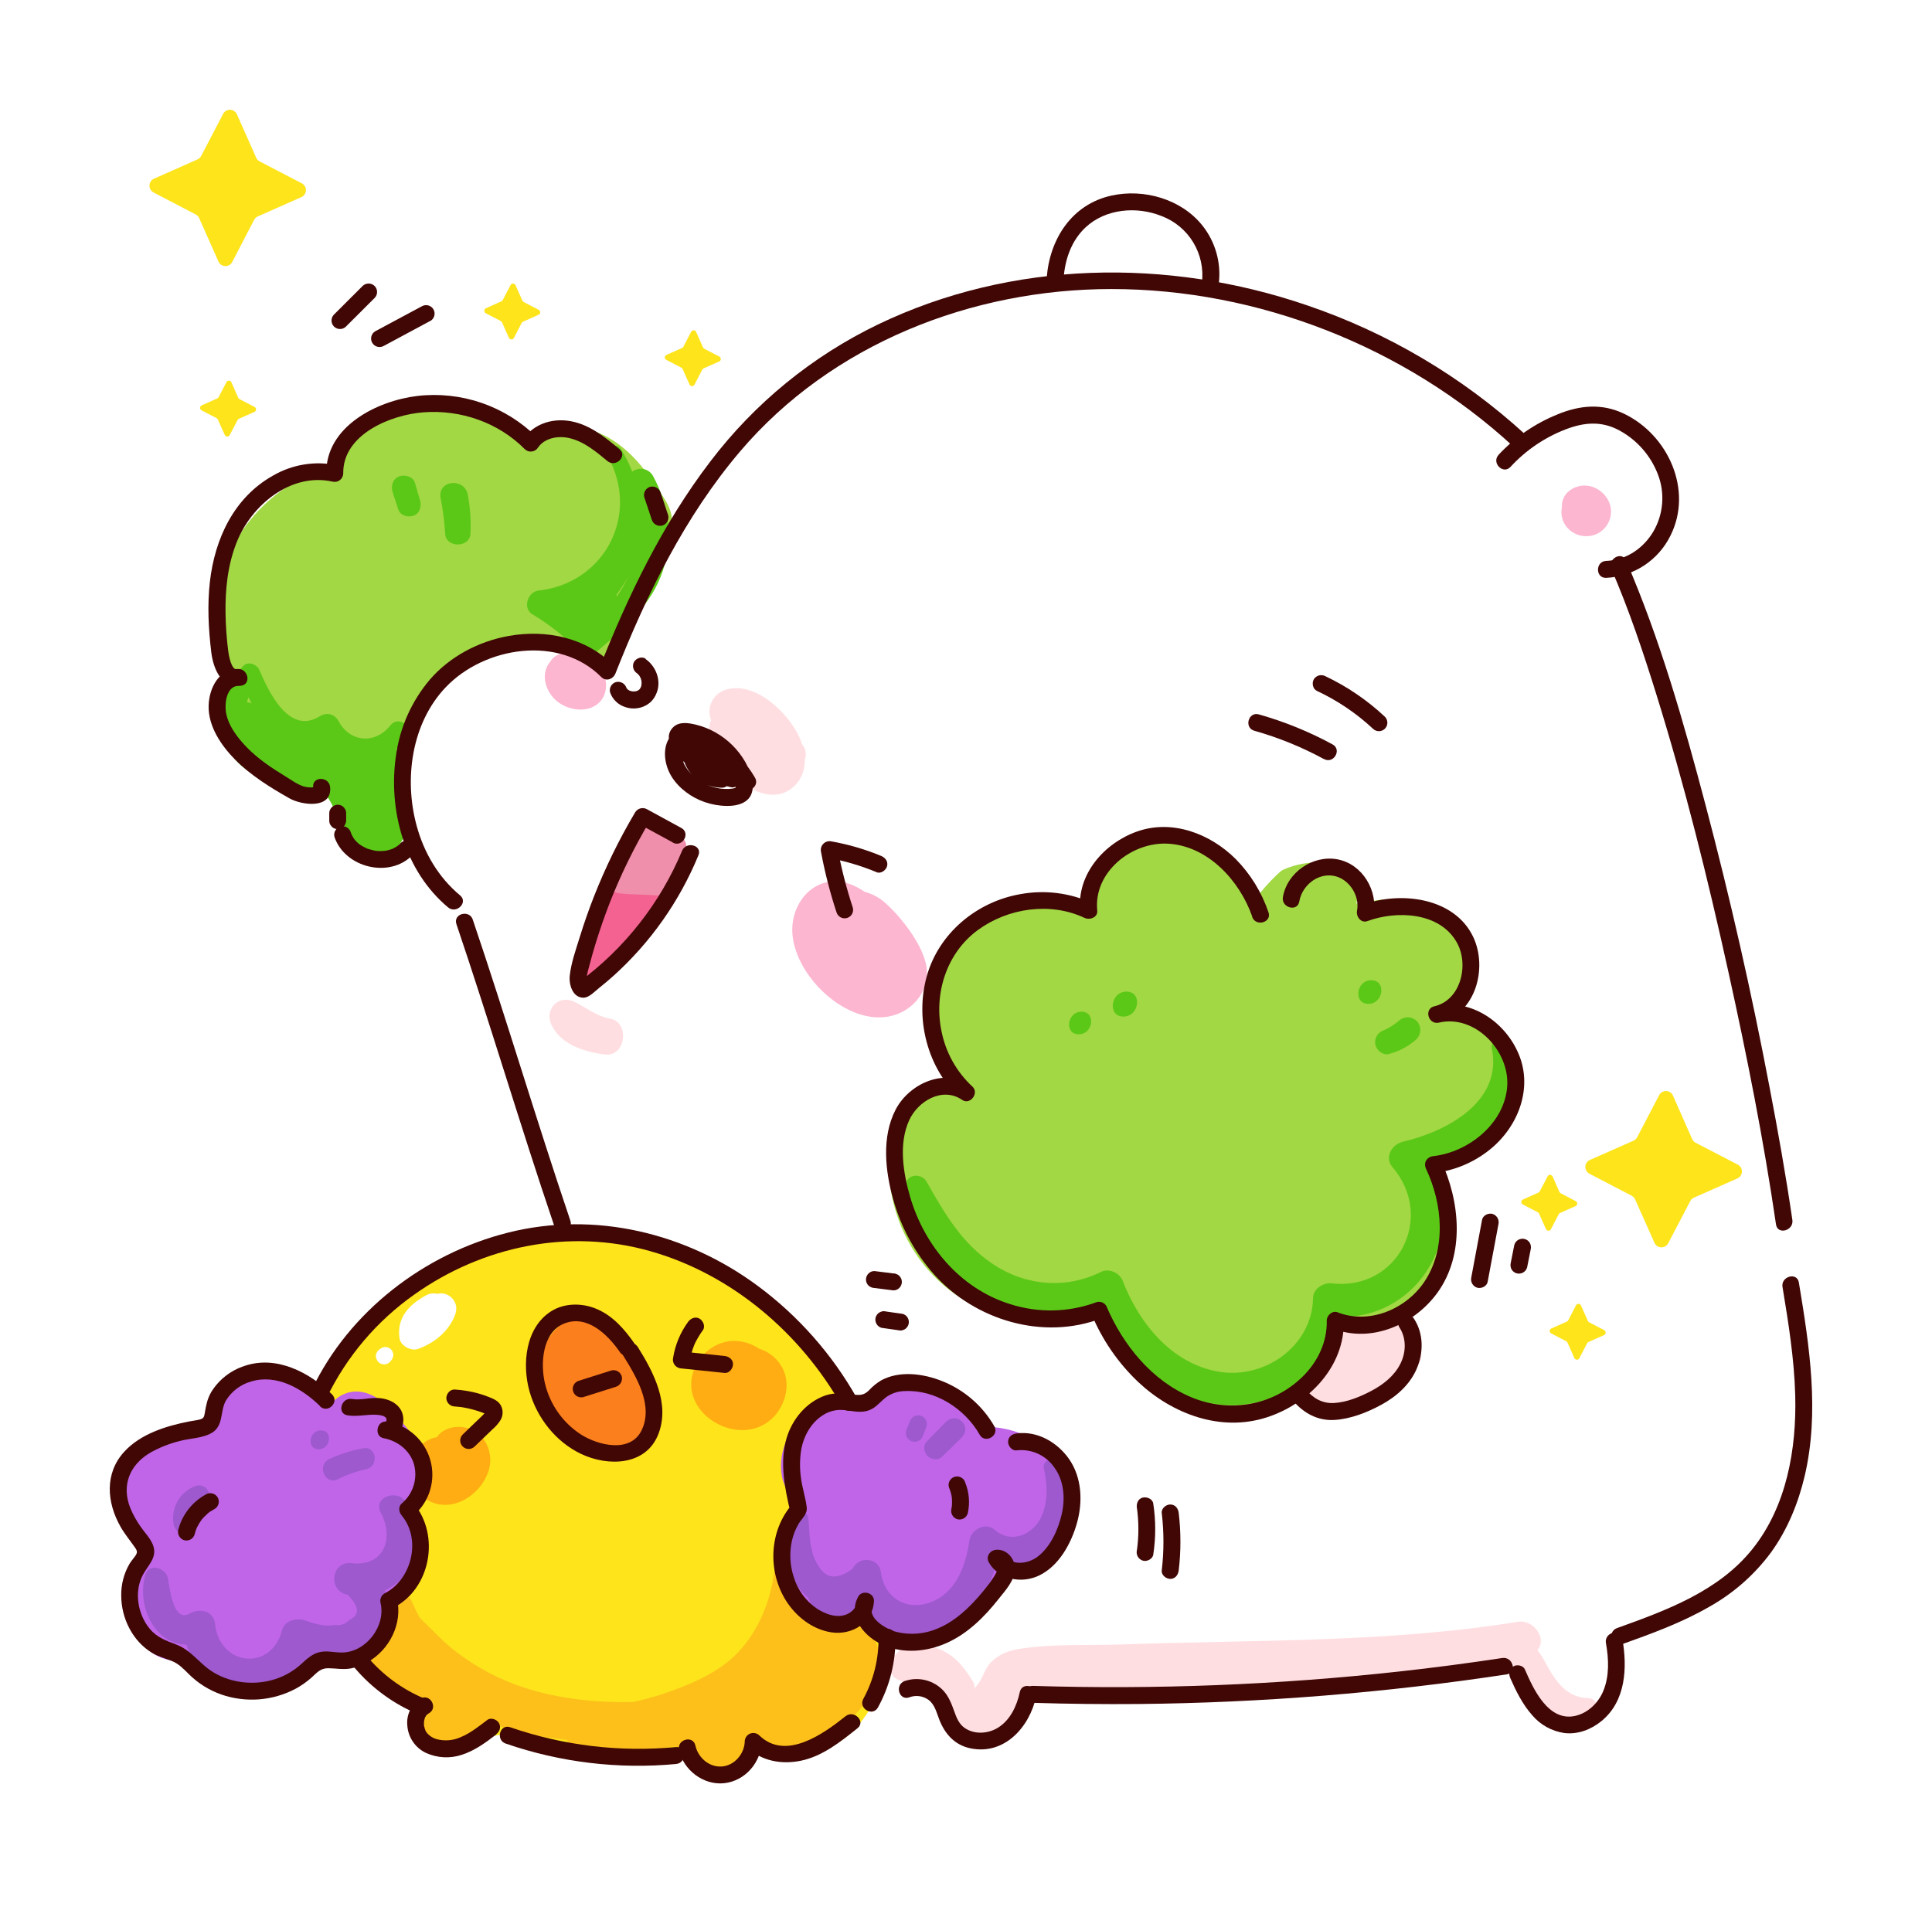 <svg width="88" height="87" viewBox="0 0 88 87" fill="none" xmlns="http://www.w3.org/2000/svg">
<g filter="url(#filter0_d_1810_827)">
<path d="M18.832 39.684C20.342 43.464 21.005 47.502 22.247 51.362C22.825 53.161 23.554 54.937 24.558 56.544C25.718 58.4 27.341 59.88 28.617 61.646C31.123 65.117 32.7 69.15 35.449 72.466C35.761 72.843 36.245 72.78 36.578 72.524C36.684 72.573 36.795 72.607 36.911 72.624C37.658 72.735 38.404 72.844 39.156 72.957C40.043 73.092 39.872 73.162 40.236 73.887C40.639 74.691 41.559 75.324 42.484 75.007C43.011 74.828 43.245 74.459 43.517 74.021C43.801 73.566 43.893 73.635 44.687 73.523C46.194 73.323 47.719 73.285 49.235 73.412C50.729 73.521 52.152 73.603 53.642 73.366C55.227 73.114 56.78 72.714 58.37 72.491C59.916 72.275 61.467 72.211 63.026 72.181C63.973 72.163 64.877 72.152 65.757 71.92C66.255 73.343 67.743 74.905 69.282 74.209C70.079 73.849 70.377 73.043 70.314 72.211C70.284 71.845 70.243 71.468 70.183 71.093C70.183 70.97 70.174 70.847 70.158 70.725C72.013 70.257 73.963 69.744 75.546 68.667C77.158 67.572 78.255 65.927 78.856 64.09C80.285 59.727 78.927 54.527 78.159 50.146C77.289 45.152 76.237 40.196 75.003 35.277C74.405 32.896 73.756 30.532 73.011 28.191C72.613 26.943 72.228 25.689 71.772 24.461C71.454 23.601 71.012 22.8 70.616 21.974C71.612 21.535 72.489 20.628 72.807 19.678C72.95 19.262 72.992 18.819 72.929 18.384C73.017 17.574 72.756 16.729 71.973 15.933C70.941 14.884 69.306 14.612 67.925 15.01C67.206 15.218 66.531 15.555 65.933 16.005C63.932 14.16 61.63 12.757 59.162 11.57C57.83 10.924 56.463 10.352 55.069 9.855C54.206 9.549 53.201 9.136 52.216 8.924C52.471 6.719 50.722 4.977 48.332 4.957C46.115 4.939 45.021 6.834 44.847 8.953C44.284 8.975 43.283 9.252 42.706 9.326C41.277 9.515 39.741 9.66 38.383 10.174C36.996 10.698 35.938 11.694 34.849 12.661L33.861 13.543C31.894 14.662 30.314 16.219 28.924 18.242C27.861 19.788 26.898 21.396 25.989 23.03C25.482 23.947 24.84 24.961 24.345 25.997C21.422 24.107 17.098 25.722 15.776 28.975C14.089 33.125 17.392 36.092 18.832 39.684Z" fill="white"/>
<path d="M33.094 38.168C33.201 36.818 34.359 35.781 35.722 36.278C35.954 36.366 36.174 36.483 36.378 36.625C36.733 36.72 37.062 36.897 37.335 37.144C38.054 37.796 38.918 38.904 39.161 39.85C39.46 41.036 38.618 42.105 37.462 42.312C35.393 42.687 32.934 40.188 33.094 38.168Z" fill="#FCB6D0"/>
<path d="M22 26.224C22.016 26.201 22.034 26.181 22.051 26.161C22.051 26.161 22.056 26.15 22.059 26.145C22.276 25.808 22.617 25.702 23 25.762C22.915 25.749 22.838 25.739 22.97 25.748C23.07 25.755 23.17 25.769 23.268 25.791C23.359 25.811 23.451 25.835 23.537 25.864C23.846 25.954 24.119 26.138 24.318 26.39C24.743 26.941 24.727 27.819 24.055 28.181C23.497 28.48 22.708 28.291 22.269 27.855C21.846 27.435 21.641 26.752 22 26.224Z" fill="#FCB6D0"/>
<path d="M68.144 19.116C68.135 18.99 68.153 18.865 68.196 18.747C68.239 18.63 68.307 18.523 68.395 18.433C68.534 18.299 68.706 18.203 68.893 18.155C69.568 17.98 70.278 18.484 70.37 19.162C70.391 19.324 70.377 19.488 70.328 19.643C70.279 19.798 70.198 19.941 70.088 20.062C69.978 20.182 69.844 20.277 69.694 20.34C69.543 20.403 69.381 20.433 69.218 20.427C69.031 20.423 68.847 20.373 68.683 20.281C68.52 20.189 68.382 20.057 68.282 19.898C68.137 19.665 68.087 19.384 68.144 19.116Z" fill="#FCB6D0"/>
<path d="M23.152 41.635C23.721 41.907 24.148 42.29 24.789 42.406C25.701 42.571 25.503 44.151 24.567 44.041C23.631 43.93 22.53 43.59 22.111 42.674C21.793 41.976 22.441 41.294 23.152 41.635Z" fill="#FFDEE1"/>
<path d="M37.616 71.671C37.984 70.821 38.98 70.824 39.766 71.12C40.173 71.284 40.532 71.549 40.809 71.891C40.992 72.11 41.158 72.343 41.307 72.587C41.506 72.898 41.22 73.095 41.512 72.763C41.775 72.465 41.84 72.021 42.145 71.719C42.518 71.351 42.957 71.192 43.463 71.113C44.975 70.879 46.594 70.971 48.124 70.915C54.099 70.701 60.227 70.846 66.138 69.884C66.859 69.766 67.487 70.664 67.028 71.171C67.3 71.513 67.501 71.976 67.711 72.297C68.083 72.867 68.565 73.337 69.284 73.355C69.966 73.371 69.935 74.321 69.284 74.392C68.403 74.491 67.569 74.093 66.943 73.496C66.538 73.104 66.027 72.392 65.891 71.73C63.693 72.567 61.41 72.77 59.033 72.867C55.909 72.992 52.784 73.091 49.659 73.203L45.053 73.368C44.713 73.38 44.369 73.379 44.029 73.405C43.583 73.439 43.731 73.3 43.455 73.578C43.179 73.855 43.094 74.274 42.758 74.553C42.02 75.164 41.018 75.031 40.31 74.446C39.903 74.11 39.755 73.65 39.429 73.257C39.072 72.833 39.024 72.865 38.463 72.709C38.241 72.662 38.026 72.585 37.823 72.482C37.523 72.316 37.493 71.954 37.616 71.671Z" fill="#FFDEE1"/>
<path d="M29.388 28.815C29.333 28.678 29.308 28.531 29.314 28.383C29.321 28.236 29.358 28.091 29.424 27.959C29.489 27.827 29.582 27.71 29.696 27.616C29.81 27.522 29.942 27.453 30.085 27.413C31.407 27.039 32.86 28.443 33.386 29.532C33.444 29.654 33.494 29.78 33.535 29.909L33.549 29.926C33.625 30.022 33.675 30.135 33.694 30.256C33.712 30.376 33.7 30.5 33.656 30.614C33.672 31.029 33.526 31.435 33.248 31.744C32.651 32.391 31.79 32.295 31.104 31.851C30.248 31.297 28.945 29.838 29.388 28.815Z" fill="#FFDEE1"/>
<path d="M57.178 58.533H57.188C57.371 56.706 59.326 54.896 61.141 56.025C61.359 56.158 61.521 56.366 61.594 56.611C61.668 56.855 61.648 57.118 61.539 57.349C61.76 57.553 61.838 57.902 61.553 58.215C60.891 58.956 60.197 59.693 59.276 60.105C58.444 60.479 57.214 60.603 56.559 59.851C56.056 59.27 56.588 58.492 57.178 58.533Z" fill="#FFDEE1"/>
<path d="M12.018 58.009C12.682 56.914 13.52 55.934 14.5 55.109C16.574 53.375 19.153 52.417 21.845 52.237C25.336 52.004 28.498 53.105 31.164 55.014L31.213 55.042C32.215 55.687 33.147 56.434 33.996 57.27C34.467 57.722 34.847 58.259 35.116 58.854C35.282 59.067 35.445 59.283 35.603 59.503C35.777 59.745 35.703 60.015 35.532 60.199C35.532 60.218 35.54 60.234 35.544 60.253C35.644 60.734 35.081 61.14 34.711 60.949C34.17 61.768 33.803 62.702 33.754 63.688C33.702 64.716 34.252 65.678 34.117 66.69C34.051 67.197 33.5 68.028 33.718 68.503C34.06 69.234 34.931 68.767 35.466 68.702C36.281 68.596 37.064 68.879 37.448 69.648C38.145 71.052 37.023 73.507 36.107 74.583C34.733 76.197 33.077 75.925 31.296 75.592C31.212 75.768 31.113 75.937 30.998 76.095C30.723 76.395 30.357 76.595 29.956 76.663C29.484 76.74 29 76.652 28.585 76.414C28.404 76.306 28.237 76.176 28.087 76.028C27.986 75.928 27.892 75.821 27.804 75.708C27.73 75.728 27.658 75.751 27.586 75.779C27.352 75.87 27.106 75.926 26.856 75.945C26.304 75.996 25.752 75.892 25.212 75.783C24.982 75.736 24.753 75.683 24.523 75.636C23.694 75.651 22.866 75.605 22.044 75.498C21.254 75.391 20.175 74.826 19.419 75.112C18.853 75.326 18.491 75.736 17.818 75.758C17.347 75.774 16.884 75.644 16.491 75.386C16.097 75.127 15.794 74.754 15.622 74.316C15.651 74.306 15.676 74.284 15.69 74.256C15.719 74.186 15.744 74.114 15.764 74.04C15.772 74.013 15.772 73.985 15.764 73.958C15.755 73.931 15.739 73.907 15.718 73.889C15.711 73.87 15.701 73.852 15.69 73.835C15.671 73.809 15.645 73.788 15.614 73.776C15.584 73.764 15.55 73.761 15.518 73.768L15.501 73.748C15.501 73.718 15.501 73.687 15.501 73.656C15.511 73.548 15.523 73.44 15.534 73.331C15.587 72.999 15.582 72.986 15.518 73.29C15.341 73.104 15.015 72.992 14.809 72.834C14.598 72.676 14.405 72.495 14.233 72.295C14.122 72.387 13.988 72.446 13.846 72.466C13.84 72.439 13.827 72.415 13.809 72.395C13.69 72.281 13.566 72.175 13.436 72.075C13.387 72.029 13.336 71.987 13.282 71.948L13.269 71.94L13.238 71.914C13.214 71.894 13.186 71.881 13.155 71.876C13.101 71.85 13.043 71.832 12.983 71.824C12.854 71.809 12.723 71.833 12.607 71.891H12.599C12.39 71.683 12.246 71.42 12.184 71.132C12.122 70.844 12.144 70.544 12.247 70.269C12.63 69.156 13.991 68.897 14.438 67.841C14.702 67.218 14.593 66.483 14.698 65.817C14.803 65.152 15.146 64.481 15.206 63.805C15.274 63.02 14.86 62.52 14.631 61.815C14.573 61.639 14.573 61.184 14.472 61.055C14.296 60.832 13.89 60.748 13.504 60.715C13.35 61.13 13.147 61.524 12.9 61.89C12.242 62.803 10.97 62.442 10.852 61.336C10.731 60.22 11.449 58.947 12.018 58.009Z" fill="#FDE41B"/>
<path d="M21.682 59.474C22.363 61.214 25.095 63.33 26.594 61.276C26.893 60.866 26.802 60.393 26.526 60.047C26.522 59.678 26.474 59.31 26.381 58.952C26.14 57.953 25.863 56.885 24.934 56.298C22.838 54.969 20.908 57.495 21.682 59.474Z" fill="#FB7F1C"/>
<path d="M14.451 69.132C14.418 68.32 15.489 68.321 15.755 68.955C15.864 69.21 15.985 69.458 16.119 69.7C16.66 70.225 17.17 70.785 17.773 71.248C18.696 71.959 19.733 72.509 20.841 72.873C22.454 73.401 24.135 73.57 25.82 73.539C26.272 73.448 26.718 73.329 27.156 73.184C28.381 72.772 29.745 72.214 30.632 71.261C31.709 70.109 32.225 68.574 32.325 67.029C32.329 66.971 32.355 66.916 32.397 66.877C32.44 66.837 32.496 66.814 32.555 66.814C32.613 66.814 32.669 66.837 32.712 66.877C32.754 66.916 32.78 66.971 32.784 67.029C32.834 67.561 32.808 68.097 32.706 68.621C33.449 69.666 34.615 70.894 36.017 70.1C36.091 70.058 36.177 70.041 36.261 70.052C36.345 70.063 36.424 70.101 36.484 70.16C37.422 71.255 37.172 72.648 36.314 73.701C35.751 74.395 35.028 74.943 34.207 75.299C33.343 75.661 32.645 75.532 31.766 75.597C31.062 75.651 30.852 76.259 30.178 76.451C29.625 76.608 29.14 76.458 28.66 76.195C28.277 75.986 28.352 75.677 27.81 75.584C27.457 75.523 26.754 75.84 26.369 75.882C25.294 75.993 24.207 75.89 23.172 75.579C23.092 75.559 23.019 75.52 22.958 75.465C22.897 75.411 22.85 75.342 22.821 75.265C22.669 75.249 22.516 75.23 22.362 75.21C21.849 75.159 21.34 75.068 20.841 74.938C20.35 74.828 19.866 74.692 19.39 74.53C19.402 74.614 19.393 74.7 19.362 74.779C19.332 74.858 19.282 74.928 19.217 74.983C18.593 75.48 17.979 75.648 17.199 75.444C17.129 75.43 17.063 75.4 17.005 75.358C16.947 75.316 16.899 75.261 16.865 75.199C16.444 75.19 16.1 74.69 16.353 74.298C16.42 74.199 16.48 74.095 16.532 73.987C16.317 73.866 16.101 73.747 15.888 73.623C15.255 73.255 14.335 72.872 13.861 72.31C13 71.3 14.492 70.233 14.451 69.132Z" fill="#FDC01B"/>
<path d="M28.639 58.333C28.955 57.583 29.708 57.049 30.537 57.092C30.912 57.113 31.274 57.236 31.584 57.447C31.992 57.572 32.341 57.839 32.567 58.2C33.065 58.964 32.799 60.035 32.163 60.628C30.638 62.048 27.788 60.346 28.639 58.333Z" fill="#FFAD12"/>
<path d="M16.465 61.626C16.6 61.553 16.745 61.502 16.896 61.473C16.92 61.438 16.947 61.405 16.976 61.373C17.298 61.022 17.836 60.938 18.278 61.054C19.092 61.268 19.488 62.172 19.273 62.944C18.95 64.09 17.581 64.996 16.46 64.331C15.496 63.762 15.465 62.172 16.465 61.626Z" fill="#FFAD12"/>
<path d="M16.428 55C16.577 54.923 16.749 54.903 16.912 54.944C16.965 54.936 17.018 54.925 17.073 54.921C17.198 54.92 17.321 54.952 17.43 55.014C17.538 55.077 17.628 55.167 17.69 55.275C17.832 55.516 17.796 55.754 17.69 55.996C17.384 56.705 16.758 57.19 16.047 57.452C15.727 57.569 15.251 57.319 15.197 56.971C15.061 56.019 15.646 55.422 16.428 55Z" fill="white"/>
<path d="M14.173 57.595C14.205 57.54 14.251 57.493 14.307 57.461L14.369 57.415L14.456 57.379C14.503 57.364 14.552 57.361 14.6 57.371C14.633 57.372 14.664 57.38 14.692 57.396C14.736 57.411 14.777 57.437 14.809 57.471L14.865 57.545L14.901 57.631C14.917 57.678 14.919 57.728 14.908 57.775C14.906 57.823 14.891 57.87 14.865 57.91L14.819 57.972C14.786 58.027 14.74 58.074 14.685 58.107C14.628 58.14 14.562 58.158 14.496 58.157L14.396 58.145C14.333 58.126 14.276 58.092 14.231 58.045C14.195 58.012 14.169 57.971 14.154 57.925C14.13 57.88 14.119 57.831 14.121 57.78C14.122 57.715 14.14 57.651 14.173 57.595Z" fill="white"/>
<path d="M23.327 40.332C23.664 38.456 24.431 36.471 25.295 34.776C25.47 34.431 25.667 34.002 26.013 33.781C26.038 33.686 26.093 33.601 26.169 33.538C26.245 33.475 26.339 33.437 26.437 33.429C27.295 33.304 27.916 33.774 28.092 34.437C28.159 34.532 28.213 34.636 28.252 34.746C28.268 34.796 28.265 34.85 28.243 34.898C28.221 34.945 28.182 34.983 28.134 35.004C28.114 35.198 28.062 35.388 27.982 35.566C27.762 36.008 27.491 36.423 27.172 36.8C26.973 37.133 26.767 37.452 26.581 37.754C26.061 38.597 25.469 39.664 24.623 40.241C24.493 40.396 24.362 40.547 24.224 40.688C23.911 41.009 23.229 40.883 23.327 40.332Z" fill="#F36291"/>
<path d="M24.823 36.121L25.504 34.876C25.681 34.55 25.843 34.111 26.083 33.824C26.554 33.261 27.427 33.857 27.936 34.07C28.171 34.17 28.344 34.479 28.218 34.727C28.019 35.13 27.79 35.523 27.559 35.91C27.909 36.199 27.735 36.913 27.178 36.827C26.508 36.728 25.83 36.781 25.162 36.69C24.921 36.657 24.691 36.367 24.823 36.121Z" fill="#F08FAB"/>
<path d="M6.818 24.601C6.846 25.061 6.919 25.517 7.034 25.964C7.152 26.423 7.479 26.945 7.503 27.413C7.541 28.123 7.34 28.655 7.545 29.393C7.767 30.177 8.225 30.875 8.856 31.39C9.487 31.907 10.262 32.217 11.075 32.278C11.661 32.323 11.833 32.086 12.182 32.599C12.363 32.865 12.33 33.395 12.444 33.723C12.662 34.346 13.021 34.857 13.684 35.048C15.207 35.486 15.377 34.087 15.277 32.975C14.879 28.566 18.201 24.974 22.517 25.161C23.089 25.384 23.601 25.738 24.01 26.195C24.067 26.264 24.14 26.316 24.222 26.348C24.305 26.38 24.394 26.39 24.482 26.378C24.569 26.365 24.652 26.33 24.723 26.276C24.793 26.222 24.848 26.151 24.883 26.07C25.398 25.049 25.883 24.014 26.335 22.965C26.711 22.098 27.212 21.218 27.338 20.279C27.474 20.179 27.564 20.029 27.589 19.863C27.699 19.205 27.15 18.56 26.806 18.041C26.309 17.288 25.718 16.578 24.951 16.084C24.306 15.657 23.549 15.432 22.776 15.436C22.043 15.45 21.145 16.127 20.565 15.94C20.221 15.828 19.858 15.457 19.531 15.279C19.044 15.005 18.527 14.787 17.99 14.63C17.12 14.371 16.198 14.337 15.311 14.531C13.896 14.862 12.709 15.824 12.214 17.181C8.931 18.142 6.618 21.087 6.818 24.601Z" fill="#A1D843"/>
<path d="M38.183 52.179C39.764 55.537 43.514 57.002 46.957 55.942C48.441 58.728 51.239 61.247 54.624 60.307C55.36 60.111 56.037 59.74 56.599 59.226C57.161 58.712 57.591 58.071 57.853 57.357C58.052 56.819 58.034 56.475 58.625 56.403C58.904 56.37 59.223 56.461 59.513 56.431C60.291 56.343 61.025 56.026 61.624 55.521C62.878 54.475 63.338 52.752 63.065 51.177C63.002 50.844 62.915 50.516 62.803 50.196C62.703 49.914 62.593 49.638 62.474 49.364C62.189 48.928 62.215 48.837 62.552 49.093C63.26 48.75 63.874 48.58 64.475 48.033C65.483 47.113 66.367 45.457 65.78 44.088C65.331 43.033 64.263 42.644 63.198 42.496C63.839 41.162 64.281 39.641 63.415 38.297C62.566 36.974 60.953 36.817 59.526 37.04C59.265 37.081 58.893 37.049 58.782 37.181C58.813 36.943 58.904 36.618 58.856 36.43C58.677 35.729 58.06 35.381 57.382 35.302C56.709 35.242 56.033 35.357 55.418 35.635C55.248 35.72 53.952 37.028 54.213 37.135C54.151 37.11 54.085 37.097 54.019 37.097C53.139 35.422 51.847 33.714 49.766 33.851C47.974 33.968 46.912 35.519 46.668 37.158C44.043 36.746 41.268 36.974 39.816 39.559C38.741 41.475 39.069 43.651 40.203 45.379C39.281 45.5 38.45 46.092 37.98 47.008C37.172 48.583 37.453 50.63 38.183 52.179Z" fill="#A1D843"/>
<path d="M33.348 69.229C34.06 70.007 35.131 70.224 35.927 69.679C36.83 70.674 38.244 71.023 39.599 70.631C40.548 70.356 41.364 69.722 42.024 69.006C42.349 68.654 42.684 67.971 43.073 67.733C43.345 67.567 43.755 67.552 44.053 67.4C45.553 66.64 46.206 64.742 45.547 63.216C44.89 61.707 43.279 60.955 41.705 61.002C40.952 59.851 39.966 58.823 38.476 58.784C37.419 58.756 36.4 59.268 35.91 60.177C34.784 59.929 33.587 60.316 32.959 61.371C32.612 61.956 32.494 62.648 32.626 63.315C32.69 63.626 32.864 63.869 32.957 64.159C33.211 64.938 33.047 64.674 32.873 65.268C32.462 66.642 32.275 68.058 33.348 69.229Z" fill="#C065E8"/>
<path d="M3.561 66.481C3.676 65.94 3.115 65.469 2.864 65.05C2.531 64.486 2.306 63.856 2.433 63.199C2.753 61.551 4.452 60.966 5.908 60.795C6.697 60.703 6.673 60.795 6.904 60.064C6.994 59.776 7.048 59.511 7.22 59.253C7.518 58.797 8.022 58.506 8.536 58.357C10.019 57.922 11.215 58.855 12.103 59.931C12.81 59.13 13.841 59.283 14.568 60.011C15.415 60.859 16.451 61.876 16.235 63.177C16.193 63.44 16.107 63.694 15.98 63.929C15.719 64.418 15.547 64.29 15.723 64.746C15.938 65.304 16.315 65.662 16.364 66.31C16.447 67.409 15.842 68.329 14.933 68.833C15.011 70.078 14.199 71.308 12.941 71.619C12.019 71.847 11.336 71.509 10.452 72.138C9.898 72.536 9.456 73.044 8.84 73.302C8.826 73.273 8.801 73.249 8.771 73.236C8.741 73.223 8.707 73.222 8.675 73.232C8.231 73.365 7.756 73.349 7.321 73.186C6.897 73.004 6.53 72.711 6.261 72.336C6.248 72.319 6.232 72.305 6.214 72.294C6.196 72.283 6.175 72.277 6.154 72.275C6.061 72.155 5.949 72.05 5.824 71.965C5.354 71.667 4.706 71.712 4.205 71.459C2.84 70.769 2.456 69.071 2.916 67.707C3.047 67.319 3.481 66.864 3.561 66.481Z" fill="#C065E8"/>
<path d="M39.2 49.829C40.032 51.281 40.773 52.605 42.197 53.569C43.691 54.581 45.538 54.747 47.153 53.943C47.51 53.766 47.998 53.989 48.136 54.349C48.878 56.274 50.355 58.119 52.501 58.489C54.614 58.853 56.777 57.307 56.809 55.122C56.815 54.713 57.278 54.425 57.648 54.466C60.666 54.821 62.387 51.463 60.428 49.173C60.042 48.724 60.402 48.131 60.901 48.014C62.869 47.556 65.464 46.203 64.948 43.751C64.868 43.369 65.503 43.188 65.619 43.57C66.462 46.377 64.538 48.23 62.157 49.118C63.859 52.113 61.721 55.917 58.228 55.999C57.781 58.359 55.415 60.042 53.018 60.011C50.314 59.976 48.163 57.95 47.044 55.617C43.207 56.961 39.01 54.025 38.281 50.077C38.18 49.5 38.952 49.397 39.2 49.829Z" fill="#5BC817"/>
<path d="M21.248 23.983C22.034 24.458 22.757 25.029 23.401 25.683C23.579 25.863 23.87 25.954 24.086 25.767C25.243 24.772 26.508 23.751 27.088 22.284C27.686 20.792 27.518 19.101 26.757 17.708C26.715 17.623 26.654 17.549 26.58 17.491C26.505 17.433 26.419 17.392 26.327 17.372C26.235 17.351 26.139 17.351 26.047 17.372C25.955 17.393 25.869 17.434 25.795 17.492C25.659 17.123 25.482 16.77 25.269 16.439C25.059 16.113 24.493 16.447 24.68 16.782C26.174 19.454 24.538 22.575 21.526 22.904C21.033 22.963 20.793 23.71 21.248 23.983ZM25.106 23.162C25.096 23.144 25.085 23.127 25.073 23.11C25.224 22.899 25.362 22.691 25.48 22.504C25.527 22.431 25.567 22.356 25.611 22.282C25.465 22.588 25.296 22.882 25.106 23.162Z" fill="#5BC817"/>
<path d="M8.942 31.451C9.407 31.633 9.892 31.65 10.379 31.677L10.631 31.809C10.965 31.983 11.316 32.121 11.68 32.221C11.743 32.236 11.806 32.246 11.871 32.252C12.105 32.55 12.252 32.938 12.437 33.382C12.783 34.216 13.44 35.073 14.459 34.874C15.448 34.675 15.586 33.78 15.538 32.918C15.511 32.447 15.496 31.733 15.285 31.18C15.285 30.981 15.286 30.782 15.28 30.583C15.278 30.494 15.253 30.407 15.208 30.331C15.163 30.254 15.099 30.19 15.023 30.145C15.213 29.984 15.38 29.797 15.521 29.591C15.852 29.104 15.15 28.579 14.784 29.044C14.109 29.902 12.959 29.84 12.431 28.869C12.24 28.517 11.89 28.431 11.552 28.638C10.136 29.51 9.213 27.444 8.813 26.521C8.705 26.271 8.315 26.107 8.09 26.331C6.52 27.914 6.673 30.563 8.942 31.451ZM8.314 27.764C8.36 27.856 8.409 27.948 8.459 28.04C8.395 28.021 8.327 28.003 8.254 27.988C8.27 27.912 8.29 27.837 8.314 27.764Z" fill="#5BC817"/>
<path d="M33.47 65.011C33.493 64.983 33.523 64.961 33.558 64.949C33.593 64.937 33.631 64.936 33.666 64.945C33.702 64.954 33.734 64.974 33.759 65.001C33.784 65.028 33.8 65.062 33.806 65.098C33.877 65.596 33.842 66.093 33.975 66.582C34.025 66.858 34.133 67.121 34.292 67.354C34.63 67.933 35.142 67.973 35.83 67.474C36.108 66.877 37.032 66.938 37.125 67.633C37.3 68.895 38.444 69.471 39.589 68.908C40.62 68.401 40.999 67.237 41.153 66.189C41.225 65.691 41.877 65.321 42.303 65.691C43.047 66.348 44.047 65.932 44.435 65.094C44.746 64.419 44.706 63.602 44.547 62.905C44.448 62.472 45.103 62.33 45.276 62.706C45.862 63.993 46.073 65.578 44.969 66.678C44.635 67.016 44.216 67.258 43.757 67.38C43.297 67.501 42.813 67.497 42.355 67.368C41.874 68.927 40.839 70.314 39.101 70.578C38.655 70.645 38.2 70.611 37.769 70.479C37.338 70.346 36.943 70.118 36.612 69.812C36.105 70.21 35.417 70.245 34.815 69.938C34.322 69.686 34.018 69.253 33.796 68.769C32.678 67.879 32.636 66.102 33.47 65.011Z" fill="#9E59CE"/>
<path d="M3.62 67.75C3.783 67.186 4.531 67.419 4.64 67.875C4.727 68.241 4.863 69.964 5.643 69.508C6.08 69.251 6.731 69.378 6.793 69.975C6.992 71.898 9.355 72.179 9.851 70.257C9.96 69.833 10.513 69.691 10.874 69.817C11.335 69.977 11.77 70.115 12.268 70.029C12.386 70.049 12.507 70.039 12.62 69.999C12.732 69.959 12.833 69.89 12.912 69.8C13.397 69.578 13.371 69.195 12.834 68.652C11.917 68.497 12.078 67.108 13.011 67.214C14.486 67.382 14.97 66.09 14.345 64.92C13.995 64.262 14.949 63.865 15.389 64.311C16.783 65.726 16.028 67.755 14.526 68.46C14.645 68.77 14.691 69.104 14.658 69.435C14.626 69.766 14.516 70.085 14.338 70.366C13.617 71.532 12.298 71.734 11.075 71.493C9.859 73.964 6.196 73.483 5.499 70.926C4.06 70.918 3.207 69.177 3.62 67.75Z" fill="#9E59CE"/>
<path d="M5.897 63.7C6.467 63.501 6.809 64.309 6.259 64.569C5.978 64.702 5.886 65.011 5.96 65.293C6.034 65.575 5.767 65.855 5.504 65.89C5.365 65.906 5.225 65.868 5.114 65.783C5.002 65.698 4.928 65.574 4.907 65.435C4.844 65.076 4.908 64.706 5.089 64.389C5.27 64.073 5.556 63.829 5.897 63.7Z" fill="#9E59CE"/>
<path d="M12 62.467C12.492 62.241 13.01 62.077 13.542 61.98C14.156 61.866 14.275 62.809 13.671 62.936C13.225 63.033 12.793 63.186 12.385 63.392C11.81 63.68 11.413 62.74 12 62.467Z" fill="#9E59CE"/>
<path d="M11.617 61.164C12.177 61.164 12.065 62.026 11.511 62.026C10.958 62.026 11.065 61.164 11.617 61.164Z" fill="#9E59CE"/>
<path d="M39.197 61.69L40.045 60.816C40.258 60.596 40.57 60.517 40.812 60.758C41.054 60.999 40.994 61.31 40.773 61.525L39.899 62.375C39.725 62.544 39.408 62.493 39.252 62.336C39.095 62.179 39.023 61.865 39.197 61.69Z" fill="#9E59CE"/>
<path d="M38.288 61.134C38.34 61.003 38.392 60.873 38.445 60.742C38.463 60.692 38.491 60.645 38.527 60.606C38.563 60.566 38.607 60.535 38.656 60.513C38.705 60.49 38.757 60.478 38.811 60.477C38.864 60.476 38.918 60.485 38.968 60.505C39.017 60.525 39.063 60.554 39.101 60.592C39.139 60.63 39.169 60.675 39.189 60.724C39.209 60.774 39.22 60.827 39.219 60.88C39.218 60.934 39.207 60.987 39.185 61.036C39.133 61.167 39.08 61.297 39.029 61.434C38.989 61.532 38.912 61.61 38.815 61.652C38.717 61.693 38.607 61.694 38.509 61.655C38.411 61.615 38.332 61.538 38.291 61.441C38.249 61.343 38.248 61.233 38.288 61.135V61.134Z" fill="#9E59CE"/>
<path d="M59.966 42.965C60.257 42.844 60.526 42.676 60.762 42.468C60.884 42.374 61.037 42.331 61.19 42.35C61.342 42.369 61.481 42.447 61.576 42.567C61.666 42.69 61.706 42.842 61.688 42.993C61.669 43.144 61.593 43.283 61.476 43.38C61.124 43.685 60.705 43.904 60.253 44.02C59.992 44.087 59.714 43.855 59.656 43.622C59.62 43.493 59.631 43.356 59.688 43.235C59.745 43.115 59.843 43.019 59.966 42.965Z" fill="#5BC817"/>
<path d="M59.46 40.656C60.157 40.656 60.018 41.733 59.327 41.733C58.636 41.733 58.763 40.656 59.46 40.656Z" fill="#5BC817"/>
<path d="M48.307 41.175C49.045 41.175 48.898 42.312 48.168 42.312C47.438 42.312 47.578 41.175 48.307 41.175Z" fill="#5BC817"/>
<path d="M46.26 42.09C46.928 42.09 46.795 43.12 46.133 43.12C45.472 43.12 45.6 42.09 46.26 42.09Z" fill="#5BC817"/>
<path d="M18.301 18.511C18.416 19.103 18.459 19.708 18.427 20.31C18.41 20.961 17.306 20.975 17.278 20.317C17.243 19.767 17.173 19.218 17.068 18.677C16.931 17.883 18.127 17.744 18.301 18.511Z" fill="#5BC817"/>
<path d="M15.181 17.704C15.436 17.61 15.813 17.704 15.9 18.002C15.976 18.265 16.054 18.526 16.131 18.789C16.207 19.052 16.131 19.386 15.841 19.492C15.586 19.584 15.233 19.492 15.139 19.202L14.885 18.424C14.796 18.148 14.887 17.814 15.181 17.704Z" fill="#5BC817"/>
<path d="M72.106 52.052L72.358 52.619C72.385 52.678 72.428 52.73 72.482 52.766C72.536 52.803 72.6 52.823 72.665 52.825C72.731 52.827 72.796 52.811 72.852 52.778C72.909 52.745 72.955 52.697 72.985 52.639L73.988 50.719C74.025 50.65 74.084 50.594 74.155 50.562L76.136 49.685C76.196 49.658 76.247 49.615 76.284 49.561C76.32 49.507 76.341 49.443 76.343 49.377C76.345 49.312 76.328 49.247 76.295 49.191C76.262 49.134 76.214 49.088 76.156 49.058L74.232 48.06C74.162 48.023 74.107 47.964 74.075 47.892L73.201 45.911C73.175 45.851 73.132 45.8 73.078 45.763C73.023 45.727 72.96 45.706 72.894 45.704C72.829 45.702 72.764 45.719 72.707 45.752C72.651 45.785 72.605 45.833 72.574 45.891L71.571 47.809C71.535 47.879 71.476 47.935 71.404 47.966L69.418 48.844C69.358 48.871 69.307 48.914 69.27 48.968C69.234 49.023 69.213 49.086 69.211 49.152C69.209 49.217 69.225 49.282 69.258 49.338C69.291 49.395 69.34 49.441 69.398 49.472L71.318 50.473C71.388 50.509 71.444 50.568 71.476 50.64L72.106 52.052Z" fill="#FDE41B"/>
<path d="M6.699 7.348L6.95 7.916C6.977 7.975 7.02 8.026 7.074 8.063C7.129 8.099 7.192 8.12 7.258 8.122C7.323 8.124 7.388 8.108 7.445 8.075C7.501 8.042 7.548 7.993 7.578 7.935L8.576 6.016C8.613 5.947 8.671 5.891 8.743 5.859L10.728 4.98C10.788 4.953 10.839 4.91 10.875 4.856C10.912 4.801 10.932 4.738 10.935 4.672C10.937 4.607 10.92 4.542 10.887 4.486C10.854 4.429 10.806 4.383 10.748 4.353L8.827 3.353C8.757 3.317 8.702 3.259 8.67 3.189L7.791 1.207C7.765 1.147 7.722 1.096 7.667 1.059C7.613 1.023 7.549 1.002 7.484 1C7.418 0.998 7.354 1.015 7.297 1.048C7.24 1.081 7.194 1.129 7.164 1.187L6.162 3.106C6.125 3.176 6.066 3.231 5.994 3.263L4.014 4.141C3.954 4.167 3.903 4.21 3.867 4.265C3.83 4.319 3.81 4.383 3.808 4.448C3.805 4.513 3.822 4.578 3.855 4.635C3.888 4.691 3.936 4.737 3.994 4.768L5.914 5.77C5.984 5.806 6.04 5.865 6.072 5.937L6.699 7.348Z" fill="#FDE41B"/>
<path d="M28.318 13.317L28.409 13.516C28.418 13.537 28.434 13.556 28.453 13.569C28.472 13.582 28.495 13.589 28.519 13.59C28.542 13.591 28.565 13.585 28.585 13.573C28.605 13.561 28.622 13.544 28.633 13.523L28.989 12.839C29.002 12.815 29.023 12.794 29.049 12.783L29.757 12.469C29.778 12.46 29.797 12.444 29.81 12.425C29.823 12.405 29.83 12.383 29.831 12.359C29.832 12.336 29.826 12.313 29.814 12.293C29.803 12.272 29.786 12.256 29.765 12.245L29.078 11.887C29.053 11.874 29.033 11.852 29.021 11.827L28.707 11.119C28.698 11.098 28.683 11.08 28.663 11.067C28.644 11.054 28.621 11.046 28.598 11.046C28.574 11.045 28.551 11.051 28.531 11.062C28.511 11.074 28.494 11.092 28.483 11.112L28.125 11.799C28.112 11.824 28.09 11.844 28.064 11.854L27.356 12.169C27.335 12.178 27.317 12.194 27.303 12.213C27.29 12.233 27.283 12.255 27.282 12.279C27.282 12.302 27.288 12.325 27.299 12.345C27.311 12.366 27.328 12.382 27.349 12.393L28.036 12.751C28.061 12.764 28.081 12.785 28.092 12.811L28.316 13.315" fill="#FDE41B"/>
<path d="M20.091 11.191L20.181 11.39C20.19 11.411 20.206 11.429 20.225 11.442C20.245 11.455 20.268 11.463 20.291 11.463C20.314 11.464 20.338 11.458 20.358 11.447C20.378 11.435 20.395 11.418 20.406 11.397L20.763 10.71C20.777 10.685 20.798 10.666 20.824 10.655L21.532 10.34C21.553 10.331 21.572 10.315 21.585 10.296C21.598 10.277 21.605 10.254 21.606 10.23C21.606 10.207 21.601 10.184 21.589 10.164C21.577 10.144 21.56 10.127 21.539 10.116L20.852 9.758C20.827 9.745 20.807 9.724 20.796 9.699L20.481 8.991C20.472 8.97 20.456 8.952 20.437 8.938C20.418 8.925 20.395 8.918 20.372 8.917C20.348 8.917 20.325 8.923 20.305 8.934C20.285 8.946 20.268 8.963 20.257 8.984L19.899 9.67C19.886 9.695 19.865 9.715 19.839 9.726L19.131 10.044C19.11 10.053 19.092 10.069 19.079 10.088C19.066 10.108 19.058 10.131 19.058 10.154C19.057 10.177 19.063 10.201 19.075 10.221C19.086 10.241 19.103 10.258 19.124 10.269L19.81 10.626C19.835 10.639 19.855 10.661 19.867 10.687L20.091 11.191Z" fill="#FDE41B"/>
<path d="M68.621 57.673L68.71 57.872C68.72 57.893 68.736 57.911 68.755 57.924C68.775 57.937 68.797 57.945 68.821 57.945C68.844 57.946 68.867 57.94 68.888 57.928C68.908 57.917 68.925 57.9 68.936 57.879L69.293 57.192C69.306 57.168 69.328 57.148 69.354 57.137L70.062 56.822C70.083 56.813 70.101 56.797 70.115 56.778C70.127 56.759 70.135 56.736 70.136 56.712C70.136 56.689 70.13 56.666 70.119 56.646C70.107 56.626 70.09 56.609 70.069 56.598L69.382 56.24C69.357 56.227 69.337 56.206 69.326 56.181L69.011 55.473C69.002 55.452 68.987 55.433 68.967 55.42C68.948 55.407 68.925 55.4 68.902 55.399C68.878 55.398 68.855 55.404 68.835 55.416C68.815 55.427 68.798 55.444 68.787 55.465L68.429 56.152C68.416 56.177 68.395 56.197 68.369 56.208L67.661 56.522C67.64 56.531 67.621 56.547 67.608 56.566C67.595 56.586 67.588 56.608 67.587 56.632C67.587 56.655 67.592 56.678 67.604 56.698C67.616 56.718 67.633 56.735 67.654 56.746L68.34 57.104C68.365 57.117 68.385 57.139 68.397 57.164L68.621 57.669" fill="#FDE41B"/>
<path d="M67.326 51.796L67.417 51.995C67.427 52.016 67.442 52.035 67.461 52.047C67.481 52.061 67.504 52.068 67.527 52.069C67.55 52.069 67.573 52.063 67.594 52.052C67.614 52.04 67.63 52.023 67.641 52.002L67.999 51.315C68.012 51.29 68.034 51.271 68.059 51.26L68.767 50.945C68.789 50.936 68.807 50.92 68.82 50.901C68.833 50.882 68.84 50.859 68.841 50.836C68.842 50.812 68.836 50.789 68.824 50.769C68.812 50.749 68.795 50.732 68.774 50.721L68.088 50.363C68.063 50.35 68.043 50.329 68.031 50.303L67.718 49.596C67.708 49.575 67.693 49.557 67.673 49.544C67.654 49.531 67.631 49.523 67.607 49.523C67.584 49.522 67.561 49.528 67.54 49.539C67.52 49.551 67.504 49.569 67.493 49.589L67.134 50.275C67.121 50.3 67.1 50.32 67.075 50.331L66.367 50.647C66.345 50.656 66.327 50.672 66.314 50.691C66.301 50.71 66.293 50.733 66.293 50.757C66.292 50.78 66.298 50.803 66.31 50.823C66.322 50.843 66.339 50.86 66.359 50.871L67.047 51.229C67.072 51.242 67.091 51.263 67.102 51.289L67.326 51.794" fill="#FDE41B"/>
<path d="M7.148 15.615L7.239 15.814C7.248 15.836 7.264 15.854 7.283 15.867C7.302 15.88 7.325 15.887 7.348 15.888C7.372 15.889 7.395 15.883 7.415 15.871C7.435 15.859 7.452 15.842 7.463 15.821L7.821 15.135C7.834 15.11 7.855 15.09 7.881 15.079L8.589 14.765C8.61 14.755 8.629 14.74 8.642 14.721C8.655 14.701 8.662 14.679 8.663 14.655C8.664 14.632 8.658 14.609 8.647 14.588C8.635 14.568 8.618 14.552 8.597 14.541L7.91 14.183C7.885 14.17 7.865 14.149 7.853 14.123L7.539 13.416C7.53 13.394 7.514 13.376 7.495 13.363C7.476 13.35 7.453 13.343 7.43 13.342C7.406 13.341 7.383 13.347 7.363 13.359C7.343 13.371 7.326 13.388 7.315 13.409L6.957 14.094C6.944 14.119 6.923 14.139 6.897 14.151L6.186 14.468C6.165 14.478 6.147 14.493 6.134 14.513C6.121 14.532 6.113 14.555 6.113 14.579C6.112 14.602 6.118 14.625 6.129 14.645C6.141 14.665 6.158 14.682 6.179 14.693L6.866 15.05C6.891 15.064 6.911 15.085 6.922 15.111L7.146 15.615" fill="#FDE41B"/>
<path d="M65.909 16.322C60.996 11.806 54.308 9.166 47.624 9.168C41.265 9.168 34.883 11.663 30.717 16.558C28.2 19.515 26.452 23.084 25.035 26.675C24.935 26.936 24.611 27.068 24.389 26.845C22.468 24.914 19.061 25.452 17.291 27.321C15.741 28.959 15.399 31.491 15.975 33.609C16.309 34.844 16.97 35.971 17.957 36.792C18.34 37.112 17.79 37.655 17.41 37.339C15.419 35.675 14.662 32.88 15.043 30.374C15.225 29.118 15.755 27.938 16.573 26.968C17.481 25.912 18.802 25.217 20.166 24.973C21.876 24.666 23.684 25.042 24.935 26.301L24.289 26.47C25.603 23.144 27.177 19.871 29.359 17.018C31.373 14.37 33.985 12.234 36.982 10.786C43.07 7.854 50.178 7.736 56.525 9.906C60.206 11.156 63.587 13.155 66.456 15.776C66.823 16.112 66.276 16.657 65.909 16.321V16.322Z" fill="#400705"/>
<path d="M77.895 51.784C77.331 47.928 76.57 44.099 75.73 40.294C74.789 36.031 73.738 31.784 72.438 27.613C71.84 25.692 71.197 23.775 70.397 21.926C70.198 21.475 70.868 21.081 71.064 21.537C72.613 25.119 73.69 28.905 74.684 32.669C75.805 36.914 76.777 41.197 77.598 45.517C77.985 47.53 78.344 49.549 78.64 51.578C78.711 52.065 77.967 52.274 77.895 51.784Z" fill="#400705"/>
<path d="M30.722 31.814C30.462 31.367 30.125 30.971 29.726 30.642C29.533 30.483 29.326 30.343 29.108 30.223C28.897 30.105 28.652 29.963 28.411 29.935C28.352 29.928 28.293 29.934 28.236 29.952C28.293 29.934 28.194 29.975 28.171 29.992C28.23 29.95 28.139 30.028 28.126 30.046C28.172 29.987 28.107 30.09 28.097 30.11C28.127 30.046 28.084 30.158 28.078 30.184C28.072 30.21 28.068 30.231 28.064 30.255C28.075 30.187 28.064 30.249 28.064 30.263C28.064 30.313 28.064 30.362 28.064 30.414C28.064 30.44 28.066 30.466 28.07 30.491C28.064 30.436 28.07 30.502 28.076 30.524C28.094 30.62 28.121 30.714 28.158 30.805C28.134 30.747 28.196 30.875 28.202 30.884C28.234 30.942 28.271 30.998 28.309 31.052C28.435 31.22 28.585 31.37 28.753 31.496C29.12 31.769 29.562 31.924 30.019 31.942C30.134 31.947 30.249 31.942 30.363 31.925C30.413 31.92 30.462 31.907 30.508 31.886C30.48 31.904 30.508 31.869 30.508 31.877C30.495 31.913 30.518 31.835 30.519 31.827C30.529 31.761 30.519 31.875 30.519 31.806C30.519 31.789 30.51 31.672 30.519 31.713C30.498 31.599 30.465 31.486 30.419 31.379C30.237 30.959 29.956 30.59 29.599 30.303C29.242 30.016 28.82 29.821 28.371 29.733C28.323 29.722 28.274 29.715 28.226 29.712C28.233 29.712 28.134 29.712 28.134 29.712C28.14 29.744 28.226 29.651 28.233 29.646C28.227 29.659 28.267 29.567 28.251 29.576C28.251 29.576 28.26 29.622 28.272 29.65C28.272 29.65 28.324 29.735 28.337 29.754C28.513 29.986 28.717 30.195 28.945 30.375C29.394 30.737 29.92 30.99 30.483 31.115L30.047 31.683C29.919 31.443 29.742 31.233 29.526 31.068C29.31 30.903 29.061 30.787 28.796 30.727C28.776 30.727 28.717 30.722 28.703 30.709C28.726 30.73 28.909 30.552 28.921 30.547C28.954 30.531 28.877 30.462 28.934 30.547L28.948 30.568C29.013 30.681 29.097 30.783 29.197 30.867C29.393 31.026 29.637 31.114 29.889 31.114L29.517 31.398C29.556 31.256 29.56 31.106 29.527 30.962C29.494 30.819 29.425 30.686 29.328 30.575C29.281 30.522 29.227 30.476 29.168 30.437C29.107 30.407 29.044 30.382 28.98 30.362C28.957 30.352 28.918 30.362 28.936 30.362C28.964 30.335 28.961 30.338 28.93 30.37L28.947 30.352C28.96 30.314 28.959 30.318 28.947 30.362C28.947 30.324 28.947 30.32 28.947 30.348C28.947 30.376 28.947 30.372 28.947 30.331C28.942 30.31 28.933 30.291 28.92 30.273C28.907 30.256 28.89 30.242 28.871 30.232C28.957 30.286 29.019 30.37 29.045 30.468C29.071 30.567 29.058 30.671 29.009 30.76C28.91 30.927 28.652 31.021 28.481 30.898C28.399 30.842 28.331 30.768 28.279 30.683C28.228 30.598 28.195 30.503 28.183 30.404C28.171 30.305 28.18 30.205 28.21 30.11C28.24 30.015 28.29 29.927 28.356 29.853C28.644 29.509 29.152 29.547 29.509 29.745C30.15 30.098 30.449 30.914 30.257 31.604C30.233 31.684 30.184 31.755 30.117 31.806C30.05 31.857 29.968 31.886 29.884 31.887C29.402 31.885 28.939 31.698 28.59 31.366C28.265 31.058 27.875 30.371 28.391 30.037C28.781 29.783 29.428 30.091 29.777 30.308C30.166 30.551 30.487 30.891 30.707 31.293C30.743 31.36 30.759 31.436 30.753 31.511C30.748 31.587 30.72 31.659 30.674 31.719C30.628 31.779 30.565 31.824 30.493 31.849C30.422 31.875 30.345 31.878 30.271 31.86C29.588 31.698 28.951 31.382 28.41 30.936C27.967 30.575 27.065 29.726 27.66 29.133C27.938 28.857 28.366 28.934 28.707 29.016C29.014 29.092 29.308 29.209 29.583 29.364C30.148 29.681 30.618 30.145 30.942 30.706C31.25 31.247 31.576 32.199 30.851 32.57C30.553 32.724 30.16 32.733 29.833 32.701C29.497 32.669 29.169 32.583 28.861 32.448C28.296 32.201 27.744 31.741 27.479 31.174C27.231 30.644 27.18 29.937 27.598 29.476C28.196 28.816 29.2 29.343 29.795 29.739C30.449 30.172 30.994 30.749 31.388 31.426C31.638 31.856 30.971 32.246 30.722 31.815V31.814Z" fill="#400705"/>
<path d="M36.929 35.734C36.201 35.432 35.442 35.21 34.665 35.072L35.14 34.597C35.314 35.531 35.55 36.453 35.846 37.355C35.871 37.453 35.856 37.557 35.806 37.645C35.755 37.732 35.672 37.796 35.574 37.823C35.477 37.85 35.373 37.837 35.284 37.788C35.196 37.739 35.13 37.657 35.101 37.56C34.804 36.658 34.569 35.737 34.395 34.803C34.382 34.738 34.384 34.671 34.403 34.608C34.421 34.544 34.456 34.487 34.502 34.44C34.549 34.393 34.606 34.358 34.669 34.339C34.733 34.32 34.8 34.317 34.864 34.33C35.642 34.468 36.403 34.69 37.134 34.993C37.326 35.073 37.463 35.248 37.403 35.467C37.353 35.649 37.122 35.817 36.928 35.737L36.929 35.734Z" fill="#400705"/>
<path d="M26.4 26.021C26.881 26.349 27.134 27.016 26.908 27.566C26.851 27.721 26.761 27.861 26.643 27.976C26.528 28.082 26.392 28.162 26.245 28.213C25.997 28.297 25.729 28.297 25.481 28.213C25.322 28.163 25.177 28.078 25.057 27.962C24.937 27.846 24.846 27.704 24.79 27.547C24.763 27.449 24.777 27.344 24.827 27.255C24.877 27.166 24.961 27.101 25.059 27.073C25.158 27.049 25.262 27.063 25.351 27.113C25.439 27.163 25.505 27.245 25.535 27.343C25.559 27.41 25.53 27.317 25.518 27.306C25.527 27.314 25.532 27.335 25.538 27.346C25.56 27.384 25.627 27.445 25.538 27.352C25.558 27.372 25.576 27.394 25.597 27.414C25.618 27.434 25.62 27.433 25.63 27.443C25.544 27.363 25.569 27.397 25.598 27.417C25.627 27.437 25.647 27.448 25.673 27.462C25.687 27.467 25.701 27.473 25.713 27.481C25.699 27.469 25.614 27.441 25.676 27.464C25.732 27.484 25.791 27.498 25.85 27.507L25.75 27.493C25.825 27.502 25.9 27.502 25.975 27.493L25.875 27.507C25.912 27.502 25.949 27.495 25.985 27.485C26.002 27.481 26.018 27.476 26.035 27.47C26.118 27.441 25.956 27.509 26.011 27.481C26.042 27.466 26.073 27.449 26.102 27.43C26.159 27.391 26.08 27.44 26.072 27.456C26.079 27.442 26.105 27.427 26.115 27.416C26.126 27.405 26.141 27.388 26.153 27.375C26.209 27.317 26.104 27.45 26.139 27.394C26.159 27.361 26.178 27.33 26.196 27.295C26.226 27.239 26.157 27.399 26.189 27.312L26.204 27.266C26.216 27.224 26.224 27.18 26.23 27.137L26.216 27.236C26.226 27.154 26.226 27.07 26.216 26.987C26.216 27.021 26.225 27.056 26.23 27.087C26.221 27.026 26.206 26.966 26.187 26.908L26.172 26.868C26.158 26.825 26.215 26.96 26.188 26.907C26.175 26.879 26.161 26.851 26.146 26.824C26.131 26.797 26.116 26.777 26.102 26.754C26.062 26.695 26.125 26.785 26.126 26.785C26.116 26.772 26.105 26.759 26.093 26.748C26.075 26.727 26.055 26.707 26.035 26.689C26.023 26.677 26.01 26.666 25.996 26.656C26.001 26.656 26.088 26.723 26.02 26.677C25.934 26.623 25.871 26.538 25.846 26.44C25.82 26.342 25.833 26.238 25.881 26.149C25.988 25.983 26.231 25.889 26.41 26.01L26.4 26.021Z" fill="#400705"/>
<path d="M65.257 16.72C66.011 15.914 66.932 15.284 67.957 14.873C68.964 14.459 69.969 14.369 70.968 14.846C72.989 15.813 74.127 18.341 73.084 20.408C72.812 20.959 72.397 21.428 71.883 21.765C71.369 22.102 70.774 22.296 70.159 22.326C69.662 22.344 69.662 21.572 70.159 21.554C71.067 21.52 71.852 20.985 72.309 20.213C72.537 19.822 72.673 19.385 72.708 18.934C72.744 18.484 72.678 18.031 72.514 17.609C72.189 16.762 71.574 16.056 70.778 15.619C69.968 15.173 69.184 15.232 68.335 15.552C67.37 15.921 66.503 16.508 65.803 17.268C65.468 17.636 64.923 17.089 65.257 16.723V16.72Z" fill="#400705"/>
<path d="M51.747 8.875C51.823 8.238 51.684 7.593 51.352 7.044C51.02 6.495 50.514 6.073 49.913 5.844C48.778 5.386 47.354 5.503 46.437 6.367C45.806 6.963 45.515 7.798 45.449 8.648C45.411 9.139 44.638 9.145 44.677 8.648C44.813 6.888 45.818 5.312 47.618 4.912C49.104 4.582 50.802 5.067 51.767 6.273C52.351 7.008 52.622 7.944 52.519 8.878C52.471 9.367 51.698 9.375 51.747 8.878V8.875Z" fill="#400705"/>
<path d="M24.667 17.004C24.149 16.575 23.596 16.109 22.925 15.957C22.433 15.843 21.813 15.946 21.51 16.384C21.479 16.434 21.438 16.477 21.389 16.509C21.34 16.541 21.284 16.561 21.226 16.569C21.168 16.576 21.108 16.571 21.053 16.552C20.997 16.534 20.946 16.504 20.904 16.463C19.703 15.248 17.988 14.657 16.292 14.783C14.806 14.893 12.608 15.787 12.634 17.568C12.633 17.628 12.619 17.686 12.592 17.739C12.565 17.791 12.527 17.837 12.48 17.873C12.433 17.909 12.378 17.934 12.32 17.945C12.262 17.957 12.202 17.955 12.145 17.941C10.237 17.516 8.444 19.025 7.779 20.709C7.369 21.742 7.254 22.857 7.273 23.961C7.282 24.526 7.323 25.091 7.394 25.652C7.417 25.833 7.531 26.53 7.792 26.49C7.827 26.743 7.861 26.995 7.892 27.248C7.349 27.221 7.238 27.959 7.282 28.371C7.353 29.013 7.819 29.617 8.258 30.063C8.765 30.58 9.373 30.987 9.99 31.363C10.252 31.522 10.53 31.73 10.822 31.825C10.952 31.861 11.086 31.877 11.221 31.872C11.253 31.866 11.284 31.856 11.314 31.844C11.264 31.854 11.277 32.004 11.264 31.855C11.218 31.358 11.99 31.364 12.036 31.855C12.136 32.879 10.742 32.684 10.188 32.373C9.31 31.875 8.426 31.329 7.712 30.609C7.074 29.966 6.476 29.084 6.503 28.142C6.525 27.346 6.979 26.434 7.891 26.479C8.3 26.499 8.447 27.167 7.99 27.237C7.078 27.377 6.715 26.461 6.623 25.711C6.495 24.648 6.439 23.563 6.561 22.496C6.786 20.542 7.656 18.666 9.432 17.669C10.313 17.155 11.353 16.987 12.351 17.196L11.862 17.568C11.834 15.427 14.178 14.257 16.014 14.038C17.003 13.924 18.006 14.033 18.947 14.358C19.888 14.684 20.743 15.216 21.45 15.917L20.844 15.994C21.297 15.339 22.078 15.069 22.856 15.167C23.779 15.282 24.522 15.885 25.214 16.46C25.598 16.777 25.048 17.321 24.668 17.005L24.667 17.004Z" fill="#400705"/>
<path d="M27.091 18.447C27.205 18.788 27.319 19.129 27.433 19.471C27.459 19.569 27.446 19.674 27.395 19.763C27.345 19.852 27.261 19.917 27.163 19.945C27.064 19.969 26.96 19.955 26.872 19.905C26.784 19.855 26.718 19.773 26.688 19.676C26.574 19.334 26.46 18.993 26.346 18.652C26.32 18.553 26.334 18.448 26.384 18.359C26.435 18.27 26.518 18.205 26.616 18.177C26.715 18.153 26.819 18.168 26.907 18.218C26.996 18.268 27.061 18.35 27.091 18.447Z" fill="#400705"/>
<path d="M12.767 33.047V33.388C12.762 33.489 12.722 33.585 12.654 33.66C12.579 33.729 12.482 33.769 12.381 33.773L12.281 33.76C12.217 33.742 12.158 33.708 12.111 33.66C12.09 33.635 12.07 33.608 12.05 33.582C12.014 33.522 11.996 33.453 11.997 33.383V33.047C11.995 32.995 12.007 32.943 12.03 32.897C12.061 32.828 12.11 32.77 12.173 32.728C12.235 32.686 12.309 32.663 12.384 32.66L12.483 32.674C12.548 32.692 12.607 32.726 12.654 32.774L12.714 32.852C12.75 32.913 12.768 32.982 12.767 33.051V33.047Z" fill="#400705"/>
<path d="M27.651 34.383L26.08 33.526L26.608 33.388C25.897 34.578 25.285 35.825 24.778 37.116C24.532 37.75 24.309 38.393 24.11 39.045C24.014 39.361 23.925 39.679 23.842 39.999C23.796 40.154 23.757 40.31 23.727 40.469C23.719 40.525 23.727 40.587 23.719 40.641C23.704 40.714 23.78 40.728 23.686 40.691L23.387 40.729C25.458 39.198 27.076 37.136 28.067 34.76C28.254 34.307 29.002 34.505 28.812 34.965C27.95 37.063 26.626 38.941 24.939 40.46C24.734 40.644 24.523 40.822 24.306 40.994C24.112 41.147 23.838 41.451 23.579 41.453C23.073 41.453 22.909 40.844 22.952 40.448C23.016 39.851 23.236 39.246 23.412 38.676C23.601 38.063 23.813 37.458 24.047 36.86C24.571 35.525 25.202 34.235 25.934 33.002C25.988 32.916 26.073 32.853 26.171 32.828C26.269 32.802 26.374 32.815 26.463 32.863L28.033 33.72C28.47 33.958 28.081 34.624 27.644 34.387L27.651 34.383Z" fill="#400705"/>
<path d="M54.038 37.758C53.469 36.128 52.032 34.543 50.21 34.436C48.549 34.337 46.798 35.736 46.978 37.482C47.01 37.801 46.632 37.927 46.396 37.815C44.839 37.083 42.924 37.364 41.551 38.362C40.113 39.409 39.528 41.262 39.883 42.975C40.074 43.945 40.567 44.829 41.292 45.502C41.61 45.794 41.192 46.36 40.824 46.108C39.928 45.494 38.809 46.162 38.411 47.037C37.925 48.105 38.137 49.431 38.453 50.519C39.105 52.756 40.743 54.705 43.004 55.41C44.294 55.825 45.686 55.794 46.956 55.32C47.038 55.297 47.125 55.303 47.204 55.334C47.283 55.367 47.349 55.424 47.392 55.497C48.143 57.266 49.466 58.909 51.276 59.66C52.995 60.373 54.96 60.045 56.312 58.736C57.018 58.05 57.455 57.144 57.432 56.156C57.432 55.926 57.687 55.692 57.922 55.784C59.351 56.347 61.009 55.659 61.857 54.425C62.898 52.903 62.706 50.849 61.956 49.251C61.824 48.968 61.987 48.705 62.29 48.67C63.905 48.486 65.555 47.163 65.653 45.458C65.746 43.866 64.181 42.197 62.531 42.59C62.462 42.342 62.393 42.092 62.326 41.846C63.545 41.571 63.919 39.946 63.362 38.947C62.587 37.546 60.617 37.472 59.285 37.962C58.987 38.072 58.759 37.749 58.811 37.487C58.946 36.79 58.427 36.004 57.715 35.895C56.976 35.783 56.3 36.369 56.18 37.072C56.095 37.56 55.35 37.354 55.435 36.867C55.628 35.743 56.802 34.937 57.924 35.15C59.069 35.369 59.776 36.587 59.561 37.691L59.087 37.215C60.78 36.594 63.243 36.874 64.103 38.685C64.775 40.102 64.213 42.212 62.538 42.588C62.054 42.696 61.847 41.959 62.333 41.844C63.975 41.453 65.574 42.551 66.186 44.049C66.826 45.611 66.132 47.35 64.864 48.369C64.128 48.964 63.237 49.336 62.297 49.44L62.63 48.86C63.499 50.72 63.739 53.132 62.477 54.887C61.433 56.338 59.455 57.21 57.72 56.528L58.209 56.156C58.258 58.258 56.608 59.957 54.693 60.573C52.596 61.249 50.398 60.418 48.844 58.961C47.932 58.095 47.21 57.048 46.725 55.887L47.161 56.064C44.511 57.072 41.434 56.152 39.565 54.081C38.679 53.091 38.034 51.91 37.681 50.629C37.319 49.336 37.153 47.801 37.789 46.562C38.396 45.377 40.021 44.623 41.213 45.446L40.745 46.052C39.24 44.67 38.67 42.433 39.211 40.481C39.752 38.529 41.468 37.092 43.457 36.738C44.583 36.527 45.747 36.674 46.786 37.158L46.205 37.49C46.035 35.834 47.3 34.406 48.794 33.88C50.398 33.315 52.123 33.98 53.283 35.133C53.958 35.819 54.468 36.649 54.777 37.56C54.941 38.031 54.194 38.233 54.032 37.766L54.038 37.758Z" fill="#400705"/>
<path d="M57.308 30.584C56.301 30.036 55.236 29.602 54.132 29.291C53.655 29.155 53.859 28.41 54.339 28.546C55.505 28.876 56.632 29.334 57.697 29.913C58.134 30.151 57.745 30.818 57.308 30.58V30.584Z" fill="#400705"/>
<path d="M65.251 51.778L64.761 54.396C64.723 54.601 64.475 54.717 64.286 54.665C64.189 54.635 64.107 54.57 64.057 54.481C64.007 54.393 63.992 54.289 64.016 54.191L64.506 51.572C64.545 51.367 64.792 51.251 64.981 51.302C65.079 51.332 65.161 51.398 65.211 51.487C65.261 51.575 65.275 51.679 65.251 51.778Z" fill="#400705"/>
<path d="M66.721 52.922C66.666 53.195 66.612 53.467 66.558 53.74C66.531 53.837 66.467 53.92 66.38 53.971C66.29 54.022 66.183 54.036 66.082 54.01C65.985 53.983 65.902 53.919 65.851 53.833C65.801 53.741 65.788 53.635 65.812 53.534C65.867 53.261 65.92 52.989 65.975 52.716C66.002 52.619 66.066 52.536 66.152 52.485C66.243 52.434 66.35 52.42 66.451 52.447C66.548 52.473 66.631 52.537 66.682 52.624C66.731 52.715 66.745 52.821 66.721 52.922Z" fill="#400705"/>
<path d="M59.535 29.198C58.779 28.493 57.917 27.912 56.981 27.474C56.793 27.385 56.744 27.115 56.843 26.946C56.897 26.86 56.981 26.797 57.08 26.771C57.178 26.746 57.282 26.759 57.372 26.807C58.365 27.278 59.279 27.901 60.08 28.653C60.153 28.725 60.193 28.823 60.193 28.925C60.193 29.028 60.153 29.126 60.08 29.198C60.008 29.27 59.91 29.311 59.807 29.311C59.705 29.311 59.607 29.27 59.535 29.198Z" fill="#400705"/>
<path d="M16.604 10.617L14.475 11.762C14.387 11.81 14.283 11.823 14.186 11.796C14.089 11.769 14.006 11.705 13.955 11.618C13.904 11.531 13.889 11.428 13.914 11.33C13.938 11.233 14 11.148 14.085 11.095L16.213 9.954C16.257 9.929 16.306 9.912 16.356 9.905C16.406 9.898 16.457 9.901 16.507 9.914C16.556 9.927 16.602 9.949 16.642 9.98C16.683 10.011 16.717 10.049 16.742 10.092C16.768 10.136 16.785 10.185 16.792 10.235C16.799 10.285 16.795 10.336 16.783 10.385C16.77 10.434 16.747 10.48 16.717 10.521C16.686 10.561 16.648 10.595 16.604 10.621V10.617Z" fill="#400705"/>
<path d="M14.063 9.575L12.752 10.883C12.679 10.953 12.582 10.991 12.481 10.989C12.381 10.988 12.285 10.947 12.213 10.877C12.142 10.806 12.102 10.71 12.1 10.609C12.099 10.508 12.136 10.411 12.206 10.338L13.516 9.029C13.588 8.957 13.687 8.916 13.789 8.916C13.892 8.916 13.99 8.957 14.063 9.029C14.135 9.101 14.176 9.2 14.176 9.302C14.176 9.405 14.135 9.503 14.063 9.575Z" fill="#400705"/>
<path d="M18.534 37.894C20.074 42.447 21.438 47.056 22.979 51.609C23.139 52.08 22.393 52.282 22.234 51.814C20.693 47.264 19.33 42.651 17.789 38.099C17.63 37.627 18.375 37.425 18.534 37.894Z" fill="#400705"/>
<path d="M61.41 56.085C61.853 56.767 61.842 57.634 61.525 58.365C61.208 59.097 60.593 59.631 59.914 59.999C59.268 60.351 58.507 60.65 57.764 60.69C57.021 60.729 56.39 60.383 55.916 59.835C55.592 59.461 56.136 58.913 56.462 59.29C56.813 59.695 57.215 59.947 57.764 59.917C58.343 59.887 58.95 59.635 59.457 59.368C59.996 59.084 60.498 58.694 60.78 58.141C61.048 57.614 61.068 56.974 60.742 56.472C60.471 56.053 61.141 55.666 61.41 56.082V56.085Z" fill="#400705"/>
<path d="M35.362 60.083C33.47 56.736 30.334 54.048 26.604 52.995C22.92 51.955 18.999 52.763 15.894 54.96C14.171 56.169 12.787 57.799 11.873 59.695C11.659 60.142 10.993 59.751 11.206 59.305C12.899 55.742 16.337 53.111 20.143 52.154C24.103 51.159 28.26 52.17 31.515 54.581C33.361 55.95 34.899 57.692 36.029 59.694C36.273 60.126 35.606 60.515 35.362 60.083Z" fill="#400705"/>
<path d="M41.62 61.355C40.944 60.174 39.6 59.302 38.208 59.374C37.892 59.377 37.586 59.482 37.334 59.673C37.047 59.907 36.856 60.187 36.474 60.283C36.132 60.367 35.791 60.274 35.45 60.24C35.127 60.205 34.801 60.277 34.524 60.446C33.955 60.785 33.608 61.409 33.493 62.047C33.428 62.463 33.423 62.886 33.479 63.303C33.531 63.766 33.696 64.217 33.745 64.675C33.779 64.987 33.524 65.173 33.375 65.421C33.231 65.666 33.127 65.933 33.067 66.21C32.952 66.746 32.98 67.302 33.147 67.824C33.322 68.421 33.7 68.939 34.216 69.289C34.562 69.509 34.992 69.687 35.411 69.594C35.727 69.528 36.024 69.274 36.041 68.936L36.761 69.135C36.45 69.719 37.395 70.23 37.823 70.344C38.453 70.501 39.118 70.446 39.715 70.188C40.347 69.927 40.887 69.474 41.353 68.981C41.598 68.719 41.829 68.445 42.045 68.159C42.111 68.072 42.642 67.353 42.376 67.373L42.71 66.792C43.038 67.362 43.815 67.261 44.27 66.913C44.853 66.465 45.199 65.679 45.36 64.984C45.526 64.262 45.468 63.458 45.018 62.846C44.829 62.575 44.57 62.36 44.268 62.224C43.966 62.088 43.632 62.037 43.303 62.075C43.094 62.102 42.919 61.877 42.917 61.689C42.917 61.458 43.097 61.33 43.303 61.303C44.247 61.178 45.15 61.701 45.685 62.456C46.283 63.304 46.328 64.428 46.05 65.4C45.785 66.328 45.229 67.35 44.321 67.78C43.533 68.154 42.498 67.97 42.043 67.183C41.887 66.916 42.09 66.625 42.376 66.603C42.852 66.567 43.228 67.001 43.23 67.459C43.23 67.992 42.8 68.446 42.489 68.84C41.843 69.659 41.071 70.432 40.099 70.859C39.211 71.25 38.162 71.345 37.253 70.958C36.416 70.607 35.584 69.686 36.088 68.743C36.265 68.41 36.827 68.556 36.808 68.942C36.758 69.932 35.807 70.502 34.88 70.367C34.014 70.241 33.261 69.65 32.802 68.923C31.953 67.574 32.032 65.714 33.101 64.511C33.068 64.636 33.034 64.762 33.001 64.887C32.745 63.801 32.503 62.628 32.825 61.527C33.08 60.661 33.721 59.88 34.587 59.576C35.059 59.411 35.491 59.501 35.972 59.543C36.237 59.567 36.393 59.525 36.583 59.336C36.745 59.16 36.933 59.007 37.139 58.884C37.978 58.429 39.065 58.578 39.917 58.921C40.916 59.318 41.752 60.041 42.288 60.972C42.535 61.404 41.867 61.793 41.621 61.361L41.62 61.355Z" fill="#400705"/>
<path d="M50.689 64.926C50.792 65.796 50.792 66.674 50.689 67.544C50.664 67.751 50.529 67.93 50.303 67.93C50.112 67.93 49.891 67.752 49.916 67.544C50.019 66.674 50.019 65.796 49.916 64.926C49.891 64.718 50.115 64.54 50.303 64.54C50.532 64.54 50.664 64.718 50.689 64.926Z" fill="#400705"/>
<path d="M49.529 64.496C49.648 65.269 49.648 66.055 49.529 66.828C49.498 67.027 49.236 67.157 49.054 67.098C48.957 67.068 48.875 67.002 48.824 66.914C48.774 66.825 48.76 66.721 48.784 66.622C48.784 66.622 48.802 66.499 48.793 66.563C48.8 66.515 48.805 66.463 48.81 66.42C48.819 66.339 48.827 66.256 48.833 66.175C48.846 66.004 48.852 65.833 48.852 65.662C48.852 65.491 48.846 65.334 48.834 65.17C48.829 65.088 48.821 65.006 48.813 64.924C48.807 64.876 48.802 64.825 48.796 64.782C48.796 64.754 48.796 64.755 48.796 64.782L48.784 64.7C48.753 64.501 48.834 64.275 49.054 64.225C49.237 64.184 49.496 64.281 49.529 64.495V64.496Z" fill="#400705"/>
<path d="M29.011 56.606C28.931 56.715 28.857 56.828 28.79 56.946C28.757 57.003 28.725 57.063 28.691 57.124C28.676 57.154 28.662 57.184 28.647 57.215L28.62 57.277L28.626 57.262C28.522 57.518 28.448 57.785 28.405 58.058C28.281 57.896 28.156 57.733 28.032 57.569L30.001 57.774C30.2 57.795 30.399 57.938 30.387 58.16C30.379 58.352 30.217 58.569 30.001 58.547L28.032 58.342C27.974 58.339 27.916 58.324 27.864 58.297C27.812 58.27 27.766 58.232 27.731 58.185C27.695 58.138 27.67 58.084 27.658 58.027C27.646 57.97 27.646 57.91 27.66 57.853C27.756 57.262 27.99 56.702 28.344 56.218C28.462 56.056 28.684 55.96 28.873 56.08C29.034 56.18 29.139 56.434 29.011 56.608V56.606Z" fill="#400705"/>
<path d="M17.719 59.303C18.086 59.326 18.449 59.387 18.803 59.486C18.975 59.534 19.143 59.593 19.308 59.66C19.503 59.739 19.697 59.827 19.806 60.017C19.865 60.12 19.895 60.237 19.893 60.356C19.892 60.475 19.86 60.591 19.799 60.694C19.701 60.85 19.578 60.992 19.437 61.111C19.165 61.377 18.892 61.639 18.62 61.898C18.548 61.971 18.45 62.011 18.347 62.011C18.245 62.011 18.147 61.971 18.075 61.898C18.002 61.826 17.962 61.728 17.962 61.626C17.962 61.523 18.002 61.425 18.075 61.353L18.767 60.686C18.871 60.586 18.983 60.487 19.081 60.378C19.103 60.354 19.133 60.301 19.1 60.357C19.121 60.321 19.137 60.28 19.118 60.341C19.142 60.261 19.131 60.409 19.124 60.332C19.123 60.362 19.131 60.392 19.146 60.418C19.179 60.455 19.185 60.463 19.165 60.442C19.145 60.421 19.154 60.428 19.191 60.458L19.155 60.435C19.13 60.42 19.104 60.409 19.078 60.396C19.052 60.383 19.061 60.388 19.098 60.404L19.049 60.384L18.933 60.339C18.799 60.291 18.663 60.248 18.525 60.211C18.386 60.174 18.248 60.143 18.108 60.12L18.002 60.103C17.908 60.088 18.049 60.103 17.963 60.098C17.877 60.093 17.798 60.081 17.715 60.075C17.613 60.073 17.516 60.032 17.444 59.96C17.372 59.888 17.33 59.791 17.329 59.689C17.338 59.49 17.499 59.291 17.715 59.303H17.719Z" fill="#400705"/>
<path d="M25.235 57.596C24.688 56.812 23.753 55.873 22.695 56.298C21.692 56.701 21.609 58.139 21.824 59.033C22.054 59.994 22.647 60.829 23.479 61.363C24.258 61.849 25.703 62.208 26.218 61.173C26.785 60.036 25.973 58.701 25.384 57.755C25.122 57.333 25.79 56.945 26.052 57.367C26.77 58.519 27.525 59.953 26.986 61.337C26.419 62.786 24.684 62.818 23.461 62.233C22.323 61.69 21.467 60.605 21.123 59.402C20.77 58.172 20.924 56.486 22.102 55.739C22.709 55.356 23.497 55.354 24.143 55.619C24.902 55.928 25.444 56.551 25.902 57.211C26.187 57.619 25.518 58.007 25.235 57.6V57.596Z" fill="#400705"/>
<path d="M25.051 59.179L23.569 59.648C23.471 59.673 23.367 59.658 23.28 59.608C23.192 59.557 23.128 59.474 23.102 59.376C23.075 59.279 23.087 59.175 23.136 59.086C23.185 58.998 23.267 58.932 23.364 58.904L24.845 58.435C24.944 58.409 25.049 58.422 25.138 58.473C25.227 58.523 25.293 58.606 25.321 58.705C25.345 58.803 25.33 58.907 25.28 58.995C25.23 59.084 25.148 59.149 25.051 59.179Z" fill="#400705"/>
<path d="M11.575 60.056C10.765 59.26 9.598 58.582 8.433 58.938C7.956 59.074 7.549 59.385 7.29 59.807C7.019 60.28 7.191 60.932 6.674 61.261C6.265 61.523 5.669 61.52 5.204 61.644C4.733 61.759 4.28 61.937 3.857 62.173C2.906 62.727 2.517 63.671 2.942 64.72C3.064 65.009 3.217 65.283 3.398 65.54C3.577 65.805 3.823 66.048 3.951 66.345C4.208 66.942 3.746 67.281 3.497 67.766C3.099 68.53 3.28 69.55 3.816 70.198C4.15 70.602 4.558 70.741 5.032 70.923C5.619 71.149 5.944 71.594 6.417 71.974C7.2 72.601 8.299 72.797 9.265 72.571C9.825 72.443 10.34 72.168 10.759 71.775C10.981 71.569 11.216 71.358 11.515 71.278C11.873 71.178 12.222 71.29 12.581 71.285C13.676 71.271 14.58 70.079 14.335 69.029C14.314 68.947 14.319 68.86 14.351 68.782C14.383 68.703 14.44 68.637 14.513 68.593C15.753 67.969 16.206 66.133 15.297 65.041C15.17 64.889 15.129 64.643 15.297 64.496C15.553 64.281 15.741 63.997 15.84 63.678C15.938 63.359 15.943 63.018 15.853 62.696C15.664 62.066 15.103 61.637 14.471 61.52C14.041 61.441 14.143 60.749 14.57 60.762C14.595 60.762 14.623 60.689 14.596 60.624C14.542 60.493 14.298 60.465 14.187 60.456C13.726 60.42 13.291 60.555 12.826 60.479C12.336 60.397 12.544 59.653 13.031 59.734C13.458 59.806 13.889 59.646 14.319 59.697C14.662 59.736 15.008 59.873 15.216 60.163C15.584 60.687 15.273 61.556 14.575 61.533C14.609 61.281 14.642 61.028 14.674 60.775C15.13 60.856 15.553 61.065 15.895 61.376C16.237 61.688 16.483 62.09 16.606 62.536C16.728 62.982 16.722 63.453 16.587 63.896C16.453 64.338 16.195 64.733 15.845 65.035V64.49C17.056 65.94 16.623 68.389 14.904 69.254C14.963 69.109 15.022 68.963 15.081 68.818C15.347 69.955 14.754 71.148 13.75 71.721C13.512 71.86 13.253 71.957 12.982 72.009C12.624 72.073 12.311 72.004 11.955 72C11.598 71.996 11.44 72.199 11.2 72.416C10.977 72.616 10.731 72.79 10.468 72.933C9.952 73.207 9.385 73.372 8.803 73.418C8.22 73.463 7.635 73.388 7.082 73.198C6.525 73.002 6.019 72.685 5.601 72.269C5.362 72.032 5.147 71.8 4.831 71.672C4.532 71.546 4.215 71.473 3.935 71.304C3.038 70.771 2.52 69.713 2.522 68.687C2.514 68.18 2.645 67.68 2.9 67.242C2.976 67.119 3.071 67.013 3.154 66.895C3.267 66.734 3.264 66.667 3.145 66.497C2.925 66.181 2.682 65.891 2.491 65.555C1.861 64.448 1.756 63.123 2.659 62.137C3.407 61.32 4.575 60.96 5.629 60.755C5.783 60.725 5.943 60.709 6.094 60.67C6.278 60.621 6.299 60.552 6.328 60.371C6.383 60.031 6.443 59.727 6.619 59.422C6.966 58.855 7.505 58.432 8.138 58.228C9.589 57.731 11.093 58.519 12.121 59.522C12.477 59.869 11.932 60.417 11.575 60.068V60.056Z" fill="#400705"/>
<path d="M6.778 64.743C6.713 64.778 6.649 64.815 6.588 64.855C6.554 64.872 6.522 64.895 6.495 64.922C6.507 64.903 6.565 64.865 6.516 64.906L6.475 64.939C6.419 64.987 6.365 65.038 6.315 65.089C6.291 65.114 6.267 65.14 6.244 65.166C6.216 65.192 6.191 65.222 6.17 65.254C6.18 65.232 6.224 65.183 6.186 65.234L6.156 65.276C6.135 65.305 6.116 65.334 6.097 65.364C6.058 65.425 6.022 65.489 5.99 65.555C5.969 65.585 5.952 65.619 5.941 65.654C5.941 65.633 5.977 65.569 5.952 65.629L5.934 65.678C5.908 65.75 5.885 65.823 5.867 65.898C5.839 65.997 5.773 66.081 5.684 66.131C5.594 66.181 5.489 66.195 5.389 66.168C5.292 66.138 5.21 66.072 5.16 65.984C5.11 65.896 5.096 65.792 5.12 65.693C5.208 65.352 5.366 65.032 5.584 64.754C5.802 64.476 6.075 64.246 6.385 64.078C6.474 64.027 6.579 64.012 6.678 64.038C6.777 64.064 6.862 64.128 6.914 64.217C6.966 64.305 6.98 64.41 6.954 64.509C6.928 64.609 6.864 64.693 6.776 64.745L6.778 64.743Z" fill="#400705"/>
<path d="M40.967 63.549C41.145 63.991 41.185 64.477 41.08 64.942C41.052 65.04 40.987 65.124 40.898 65.174C40.809 65.225 40.704 65.238 40.605 65.212C40.508 65.182 40.426 65.116 40.376 65.028C40.325 64.939 40.311 64.835 40.335 64.737C40.346 64.688 40.354 64.637 40.361 64.591L40.347 64.69C40.369 64.515 40.369 64.337 40.347 64.162C40.347 64.197 40.356 64.231 40.361 64.261C40.337 64.086 40.29 63.915 40.221 63.752C40.207 63.702 40.203 63.65 40.21 63.599C40.217 63.547 40.234 63.498 40.26 63.453C40.286 63.41 40.32 63.371 40.36 63.341C40.401 63.31 40.447 63.288 40.495 63.275C40.544 63.262 40.596 63.259 40.646 63.266C40.696 63.273 40.744 63.29 40.788 63.315L40.867 63.375C40.914 63.423 40.948 63.481 40.966 63.546L40.967 63.549Z" fill="#400705"/>
<path d="M37.91 56.6L37.155 56.493C37.058 56.466 36.975 56.403 36.925 56.316C36.899 56.272 36.882 56.224 36.875 56.173C36.867 56.123 36.87 56.072 36.883 56.023C36.896 55.974 36.919 55.928 36.95 55.887C36.98 55.847 37.019 55.813 37.063 55.788L37.155 55.749C37.222 55.73 37.293 55.73 37.361 55.749L38.114 55.856C38.211 55.883 38.294 55.946 38.344 56.033C38.396 56.122 38.41 56.227 38.385 56.326C38.358 56.425 38.294 56.51 38.206 56.562L38.114 56.6C38.046 56.619 37.975 56.619 37.908 56.6H37.91Z" fill="#400705"/>
<path d="M37.69 54.786L36.829 54.678C36.727 54.674 36.63 54.634 36.556 54.565C36.484 54.492 36.443 54.395 36.443 54.292C36.444 54.19 36.485 54.092 36.557 54.02C36.592 53.983 36.635 53.954 36.682 53.934C36.729 53.915 36.779 53.905 36.83 53.906L37.691 54.014C37.743 54.011 37.794 54.023 37.84 54.047C37.888 54.062 37.931 54.09 37.964 54.127C38 54.163 38.029 54.205 38.048 54.252C38.068 54.299 38.078 54.349 38.078 54.4C38.078 54.451 38.068 54.501 38.048 54.548C38.029 54.595 38 54.638 37.964 54.673C37.929 54.71 37.886 54.739 37.839 54.758C37.792 54.777 37.742 54.787 37.691 54.786H37.69Z" fill="#400705"/>
<path d="M37.787 70.57C37.806 71.693 37.531 72.801 36.99 73.786C36.751 74.222 36.084 73.833 36.323 73.396C36.796 72.53 37.034 71.556 37.013 70.57C37.003 70.073 37.776 70.073 37.786 70.57H37.787Z" fill="#400705"/>
<path d="M78.936 54.428C79.418 57.331 79.884 60.33 79.201 63.242C78.911 64.476 78.416 65.687 77.671 66.719C76.92 67.736 75.96 68.582 74.856 69.2C73.599 69.927 72.224 70.426 70.861 70.914C70.392 71.083 70.19 70.337 70.656 70.17C72.893 69.367 75.275 68.496 76.811 66.582C78.382 64.626 78.835 62.012 78.77 59.567C78.725 57.908 78.462 56.267 78.191 54.632C78.11 54.147 78.854 53.936 78.936 54.428Z" fill="#400705"/>
<path d="M70.898 70.668C71.126 71.972 71.058 73.494 69.951 74.402C69.474 74.793 68.871 75.028 68.248 74.951C67.677 74.867 67.157 74.577 66.786 74.136C66.347 73.638 66.052 73.042 65.79 72.445C65.707 72.254 65.733 72.031 65.928 71.917C66.092 71.818 66.373 71.864 66.457 72.056C66.84 72.942 67.522 74.443 68.747 74.172C69.333 74.04 69.807 73.575 70.031 73.029C70.308 72.351 70.277 71.584 70.152 70.876C70.128 70.777 70.143 70.673 70.193 70.585C70.243 70.497 70.325 70.431 70.422 70.401C70.609 70.35 70.861 70.464 70.898 70.671V70.668Z" fill="#400705"/>
<path d="M65.634 72.279C60.083 73.123 54.479 73.574 48.865 73.63C47.26 73.644 45.654 73.626 44.048 73.576C43.55 73.56 43.55 72.789 44.048 72.804C49.626 72.978 55.208 72.758 60.754 72.147C62.316 71.975 63.873 71.77 65.427 71.534C65.913 71.462 66.124 72.205 65.633 72.279H65.634Z" fill="#400705"/>
<path d="M44.196 73.284C43.897 74.677 42.76 75.958 41.222 75.653C40.492 75.509 40.036 74.999 39.779 74.328C39.658 74.013 39.573 73.644 39.282 73.433C39.157 73.345 39.012 73.29 38.861 73.271C38.709 73.253 38.556 73.272 38.413 73.327C37.943 73.491 37.741 72.746 38.208 72.583C38.516 72.478 38.847 72.465 39.162 72.545C39.476 72.625 39.761 72.794 39.981 73.033C40.221 73.3 40.344 73.63 40.465 73.964C40.564 74.246 40.675 74.53 40.928 74.712C41.382 75.037 42.024 74.987 42.478 74.696C43.03 74.341 43.319 73.701 43.451 73.084C43.55 72.599 44.299 72.805 44.196 73.289V73.284Z" fill="#400705"/>
<path d="M36.059 74.733C35.291 75.346 34.474 76.005 33.487 76.212C32.618 76.395 31.685 76.237 31.035 75.603L31.695 75.33C31.675 76.282 30.946 77.134 29.985 77.238C29.04 77.338 28.129 76.641 27.929 75.726C27.823 75.242 28.568 75.035 28.674 75.521C28.795 76.074 29.307 76.527 29.895 76.475C30.468 76.424 30.911 75.888 30.922 75.33C30.924 75.255 30.948 75.182 30.991 75.12C31.034 75.057 31.093 75.009 31.163 74.98C31.233 74.951 31.309 74.943 31.383 74.957C31.458 74.97 31.526 75.005 31.581 75.056C32.787 76.234 34.511 74.987 35.513 74.187C35.897 73.879 36.447 74.423 36.059 74.733Z" fill="#400705"/>
<path d="M27.794 76.363C25.171 76.609 22.524 76.292 20.033 75.432C19.566 75.271 19.766 74.526 20.238 74.688C22.663 75.526 25.24 75.834 27.794 75.591C28.292 75.544 28.286 76.316 27.794 76.363Z" fill="#400705"/>
<path d="M19.598 75.022C19.115 75.393 18.621 75.756 18.035 75.944C17.498 76.123 16.913 76.091 16.398 75.856C16.161 75.743 15.959 75.57 15.811 75.353C15.663 75.137 15.574 74.886 15.554 74.624C15.527 74.382 15.568 74.138 15.674 73.918C15.78 73.699 15.945 73.513 16.152 73.384C16.582 73.131 16.97 73.798 16.542 74.05C16.52 74.062 16.498 74.076 16.477 74.09C16.5 74.072 16.502 74.071 16.477 74.09C16.453 74.109 16.387 74.19 16.428 74.137C16.406 74.167 16.387 74.198 16.37 74.231C16.318 74.33 16.384 74.173 16.35 74.275C16.337 74.318 16.326 74.36 16.317 74.404C16.312 74.431 16.312 74.428 16.317 74.396C16.314 74.421 16.312 74.447 16.312 74.472C16.312 74.511 16.312 74.549 16.312 74.588C16.312 74.687 16.293 74.54 16.319 74.639C16.329 74.677 16.337 74.715 16.349 74.753C16.361 74.791 16.365 74.802 16.375 74.826C16.364 74.8 16.364 74.799 16.375 74.826C16.398 74.886 16.434 74.94 16.479 74.985C16.593 75.105 16.738 75.191 16.898 75.233C17.259 75.327 17.642 75.295 17.982 75.141C18.427 74.958 18.817 74.643 19.195 74.357C19.361 74.23 19.628 74.331 19.724 74.495C19.84 74.694 19.752 74.893 19.585 75.023L19.598 75.022Z" fill="#400705"/>
<path d="M16.114 74.121C14.963 73.656 13.943 72.917 13.143 71.969C13.073 71.895 13.034 71.797 13.034 71.696C13.034 71.594 13.073 71.497 13.143 71.423C13.28 71.286 13.554 71.263 13.688 71.423C14.395 72.277 15.298 72.947 16.32 73.377C16.512 73.457 16.65 73.634 16.59 73.852C16.539 74.034 16.308 74.201 16.114 74.121Z" fill="#400705"/>
<path d="M15.815 34.927C14.778 36.042 12.715 35.544 12.235 34.131C12.222 34.082 12.218 34.031 12.224 33.981C12.23 33.93 12.247 33.882 12.272 33.838C12.297 33.794 12.33 33.755 12.37 33.724C12.41 33.692 12.456 33.669 12.505 33.656C12.554 33.642 12.605 33.639 12.655 33.645C12.706 33.651 12.754 33.667 12.798 33.692C12.842 33.717 12.881 33.751 12.912 33.791C12.944 33.83 12.967 33.876 12.98 33.925C12.991 33.957 13.002 33.989 13.015 34.025C12.981 33.944 13.031 34.051 13.04 34.067C13.069 34.125 13.103 34.18 13.14 34.233C13.155 34.256 13.152 34.251 13.129 34.221C13.142 34.237 13.156 34.254 13.17 34.27C13.184 34.286 13.214 34.319 13.237 34.342C13.283 34.389 13.333 34.432 13.384 34.472C13.332 34.431 13.392 34.472 13.412 34.49L13.496 34.543C13.554 34.577 13.614 34.606 13.672 34.636C13.753 34.676 13.626 34.621 13.703 34.649L13.798 34.683C13.867 34.705 13.937 34.724 14.008 34.74C14.041 34.747 14.075 34.753 14.107 34.758C14.14 34.763 14.129 34.758 14.088 34.758L14.137 34.764C14.21 34.769 14.282 34.774 14.354 34.773C14.421 34.772 14.487 34.767 14.554 34.76C14.484 34.768 14.554 34.76 14.581 34.754C14.609 34.748 14.646 34.74 14.681 34.732C14.745 34.716 14.806 34.695 14.868 34.673C14.952 34.644 14.824 34.699 14.896 34.66C14.925 34.645 14.955 34.631 14.983 34.615C15.04 34.584 15.096 34.548 15.148 34.508C15.08 34.56 15.171 34.484 15.184 34.472C15.213 34.445 15.24 34.417 15.267 34.389C15.34 34.327 15.434 34.295 15.53 34.299C15.626 34.303 15.716 34.343 15.785 34.41C15.853 34.477 15.894 34.567 15.9 34.662C15.905 34.758 15.875 34.852 15.815 34.927Z" fill="#400705"/>
</g>
<defs>
<filter id="filter0_d_1810_827" x="0" y="0" width="87.545" height="86.248" filterUnits="userSpaceOnUse" color-interpolation-filters="sRGB">
<feFlood flood-opacity="0" result="BackgroundImageFix"/>
<feColorMatrix in="SourceAlpha" type="matrix" values="0 0 0 0 0 0 0 0 0 0 0 0 0 0 0 0 0 0 127 0" result="hardAlpha"/>
<feOffset dx="3" dy="4"/>
<feGaussianBlur stdDeviation="2.5"/>
<feComposite in2="hardAlpha" operator="out"/>
<feColorMatrix type="matrix" values="0 0 0 0 0 0 0 0 0 0 0 0 0 0 0 0 0 0 0.25 0"/>
<feBlend mode="normal" in2="BackgroundImageFix" result="effect1_dropShadow_1810_827"/>
<feBlend mode="normal" in="SourceGraphic" in2="effect1_dropShadow_1810_827" result="shape"/>
</filter>
</defs>
</svg>

